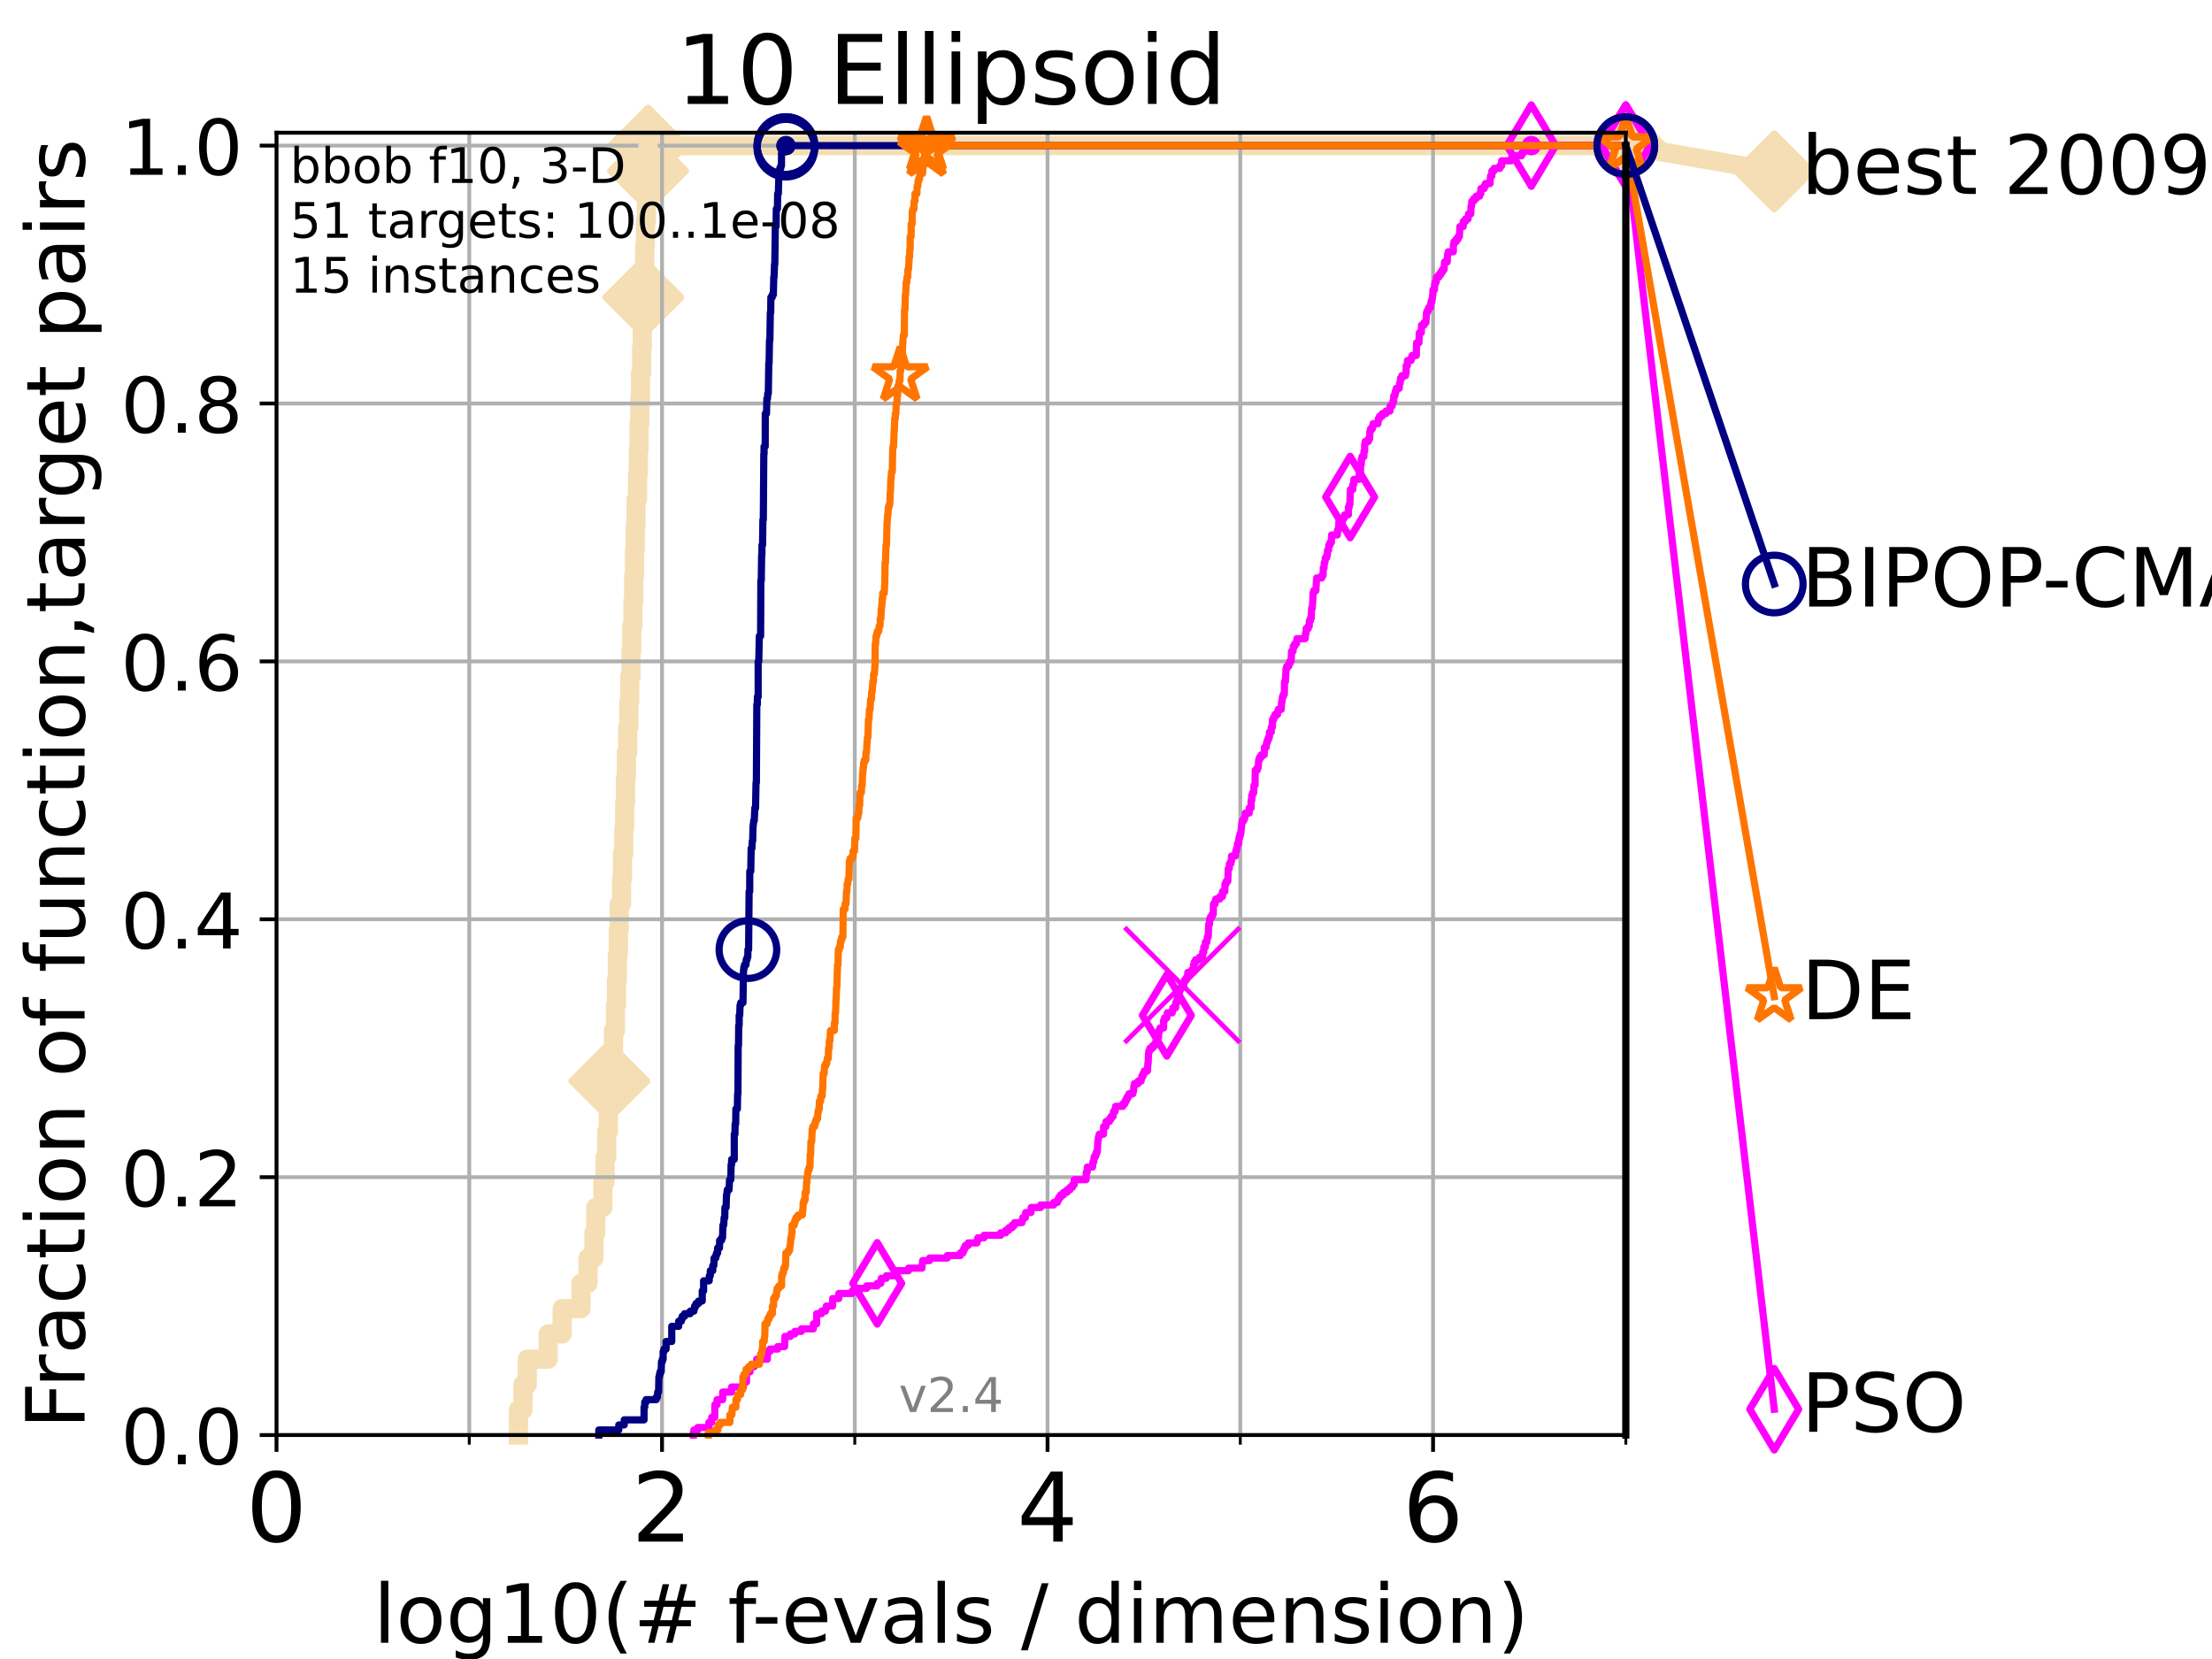 <?xml version="1.0" encoding="utf-8" standalone="no"?>
<!DOCTYPE svg PUBLIC "-//W3C//DTD SVG 1.1//EN"
  "http://www.w3.org/Graphics/SVG/1.1/DTD/svg11.dtd">
<!-- Created with matplotlib (https://matplotlib.org/) -->
<svg height="345.6pt" version="1.1" viewBox="0 0 460.8 345.6" width="460.8pt" xmlns="http://www.w3.org/2000/svg" xmlns:xlink="http://www.w3.org/1999/xlink">
 <defs>
  <style type="text/css">*{stroke-linecap:butt;stroke-linejoin:round;}</style>
 </defs>
 <g id="figure_1">
  <g id="patch_1">
   <path d="M 0 345.6 
L 460.8 345.6 
L 460.8 0 
L 0 0 
z
" style="fill:#ffffff;"/>
  </g>
  <g id="axes_1">
   <g id="patch_2">
    <path d="M 57.6 298.944 
L 338.688 298.944 
L 338.688 27.648 
L 57.6 27.648 
z
" style="fill:#ffffff;"/>
   </g>
   <g id="line2d_1">
    <path d="M 108.006 298.944 
L 108.006 293.677 
L 108.949 293.677 
L 108.949 288.41 
L 109.843 288.41 
L 109.843 283.143 
L 114.194 283.143 
L 114.194 277.877 
L 117.107 277.877 
L 117.107 272.61 
L 121.037 272.61 
L 121.037 267.343 
L 122.503 267.343 
L 122.503 262.076 
L 123.725 262.076 
L 123.725 256.809 
L 124.114 256.809 
L 124.114 251.542 
L 125.589 251.542 
L 125.589 246.275 
L 126.054 246.275 
L 126.054 241.009 
L 126.395 241.009 
L 126.395 235.742 
L 126.729 235.742 
L 126.729 230.475 
L 126.948 230.475 
L 126.948 225.208 
L 127.485 225.208 
L 127.485 219.941 
L 127.799 219.941 
L 127.799 214.674 
L 128.21 214.674 
L 128.21 209.407 
L 128.411 209.407 
L 128.411 204.141 
L 128.611 204.141 
L 128.611 198.874 
L 128.808 198.874 
L 128.808 193.607 
L 129.002 193.607 
L 129.002 188.34 
L 129.48 188.34 
L 129.48 183.073 
L 129.668 183.073 
L 129.668 177.806 
L 129.945 177.806 
L 129.945 172.539 
L 130.128 172.539 
L 130.128 167.272 
L 130.309 167.272 
L 130.309 162.006 
L 130.488 162.006 
L 130.488 156.739 
L 130.752 156.739 
L 130.752 151.472 
L 131.013 151.472 
L 131.013 146.205 
L 131.185 146.205 
L 131.185 140.938 
L 131.44 140.938 
L 131.44 135.671 
L 131.607 135.671 
L 131.607 130.404 
L 131.856 130.404 
L 131.856 125.138 
L 132.02 125.138 
L 132.02 119.871 
L 132.182 119.871 
L 132.182 114.604 
L 132.343 114.604 
L 132.343 109.337 
L 132.502 109.337 
L 132.502 104.07 
L 132.816 104.07 
L 132.816 98.803 
L 132.971 98.803 
L 132.971 93.536 
L 133.125 93.536 
L 133.125 88.27 
L 133.277 88.27 
L 133.277 83.003 
L 133.428 83.003 
L 133.428 77.736 
L 133.652 77.736 
L 133.652 72.469 
L 133.8 72.469 
L 133.8 67.202 
L 134.019 67.202 
L 134.019 61.935 
L 134.164 61.935 
L 134.164 56.668 
L 134.308 56.668 
L 134.308 51.402 
L 134.45 51.402 
L 134.45 46.135 
L 134.661 46.135 
L 134.661 40.868 
L 134.87 40.868 
L 134.87 35.601 
L 135.008 35.601 
L 135.008 30.334 
L 338.688 30.334 
" style="fill:none;stroke:#f5deb3;stroke-linecap:square;stroke-width:4;"/>
   </g>
   <g id="line2d_2">
    <defs>
     <path d="M -0 7.778 
L 7.778 0 
L 0 -7.778 
L -7.778 -0 
z
" id="m6cf86e83e9" style="stroke:#f5deb3;stroke-linejoin:miter;stroke-width:1.5;"/>
    </defs>
    <g>
     <use style="fill:#f5deb3;stroke:#f5deb3;stroke-linejoin:miter;stroke-width:1.5;" x="126.948" xlink:href="#m6cf86e83e9" y="225.208"/>
     <use style="fill:#f5deb3;stroke:#f5deb3;stroke-linejoin:miter;stroke-width:1.5;" x="134.019" xlink:href="#m6cf86e83e9" y="61.935"/>
     <use style="fill:#f5deb3;stroke:#f5deb3;stroke-linejoin:miter;stroke-width:1.5;" x="135.008" xlink:href="#m6cf86e83e9" y="35.601"/>
     <use style="fill:#f5deb3;stroke:#f5deb3;stroke-linejoin:miter;stroke-width:1.5;" x="135.008" xlink:href="#m6cf86e83e9" y="30.334"/>
     <use style="fill:#f5deb3;stroke:#f5deb3;stroke-linejoin:miter;stroke-width:1.5;" x="338.688" xlink:href="#m6cf86e83e9" y="30.334"/>
    </g>
   </g>
   <g id="line2d_3">
    <path style="fill:none;stroke:#f5deb3;stroke-linecap:square;stroke-width:4;"/>
    <g/>
   </g>
   <g id="line2d_4">
    <path d="M 338.688 30.334 
L 369.608 35.706 
" style="fill:none;stroke:#f5deb3;stroke-linecap:square;stroke-width:4;"/>
    <g>
     <use style="fill:#f5deb3;stroke:#f5deb3;stroke-linejoin:miter;stroke-width:1.5;" x="338.688" xlink:href="#m6cf86e83e9" y="30.334"/>
     <use style="fill:#f5deb3;stroke:#f5deb3;stroke-linejoin:miter;stroke-width:1.5;" x="369.608" xlink:href="#m6cf86e83e9" y="35.706"/>
    </g>
   </g>
   <g id="matplotlib.axis_1">
    <g id="xtick_1">
     <g id="line2d_5">
      <path clip-path="url(#p2932fb9660)" d="M 57.6 298.944 
L 57.6 27.648 
" style="fill:none;stroke:#b0b0b0;stroke-linecap:square;stroke-width:0.8;"/>
     </g>
     <g id="line2d_6">
      <defs>
       <path d="M 0 0 
L 0 3.5 
" id="m7f3eb2240b" style="stroke:#000000;stroke-width:0.8;"/>
      </defs>
      <g>
       <use style="stroke:#000000;stroke-width:0.8;" x="57.6" xlink:href="#m7f3eb2240b" y="298.944"/>
      </g>
     </g>
     <g id="text_1">
      <!-- 0 -->
      <g transform="translate(51.237 321.141)scale(0.2 -0.2)">
       <defs>
        <path d="M 31.781 66.406 
Q 24.172 66.406 20.328 58.906 
Q 16.5 51.422 16.5 36.375 
Q 16.5 21.391 20.328 13.891 
Q 24.172 6.391 31.781 6.391 
Q 39.453 6.391 43.281 13.891 
Q 47.125 21.391 47.125 36.375 
Q 47.125 51.422 43.281 58.906 
Q 39.453 66.406 31.781 66.406 
z
M 31.781 74.219 
Q 44.047 74.219 50.516 64.516 
Q 56.984 54.828 56.984 36.375 
Q 56.984 17.969 50.516 8.266 
Q 44.047 -1.422 31.781 -1.422 
Q 19.531 -1.422 13.062 8.266 
Q 6.594 17.969 6.594 36.375 
Q 6.594 54.828 13.062 64.516 
Q 19.531 74.219 31.781 74.219 
z
" id="DejaVuSans-48"/>
       </defs>
       <use xlink:href="#DejaVuSans-48"/>
      </g>
     </g>
    </g>
    <g id="xtick_2">
     <g id="line2d_7">
      <path clip-path="url(#p2932fb9660)" d="M 137.911 298.944 
L 137.911 27.648 
" style="fill:none;stroke:#b0b0b0;stroke-linecap:square;stroke-width:0.8;"/>
     </g>
     <g id="line2d_8">
      <g>
       <use style="stroke:#000000;stroke-width:0.8;" x="137.911" xlink:href="#m7f3eb2240b" y="298.944"/>
      </g>
     </g>
     <g id="text_2">
      <!-- 2 -->
      <g transform="translate(131.548 321.141)scale(0.2 -0.2)">
       <defs>
        <path d="M 19.188 8.297 
L 53.609 8.297 
L 53.609 0 
L 7.328 0 
L 7.328 8.297 
Q 12.938 14.109 22.625 23.891 
Q 32.328 33.688 34.812 36.531 
Q 39.547 41.844 41.422 45.531 
Q 43.312 49.219 43.312 52.781 
Q 43.312 58.594 39.234 62.25 
Q 35.156 65.922 28.609 65.922 
Q 23.969 65.922 18.812 64.312 
Q 13.672 62.703 7.812 59.422 
L 7.812 69.391 
Q 13.766 71.781 18.938 73 
Q 24.125 74.219 28.422 74.219 
Q 39.75 74.219 46.484 68.547 
Q 53.219 62.891 53.219 53.422 
Q 53.219 48.922 51.531 44.891 
Q 49.859 40.875 45.406 35.406 
Q 44.188 33.984 37.641 27.219 
Q 31.109 20.453 19.188 8.297 
z
" id="DejaVuSans-50"/>
       </defs>
       <use xlink:href="#DejaVuSans-50"/>
      </g>
     </g>
    </g>
    <g id="xtick_3">
     <g id="line2d_9">
      <path clip-path="url(#p2932fb9660)" d="M 218.222 298.944 
L 218.222 27.648 
" style="fill:none;stroke:#b0b0b0;stroke-linecap:square;stroke-width:0.8;"/>
     </g>
     <g id="line2d_10">
      <g>
       <use style="stroke:#000000;stroke-width:0.8;" x="218.222" xlink:href="#m7f3eb2240b" y="298.944"/>
      </g>
     </g>
     <g id="text_3">
      <!-- 4 -->
      <g transform="translate(211.859 321.141)scale(0.2 -0.2)">
       <defs>
        <path d="M 37.797 64.312 
L 12.891 25.391 
L 37.797 25.391 
z
M 35.203 72.906 
L 47.609 72.906 
L 47.609 25.391 
L 58.016 25.391 
L 58.016 17.188 
L 47.609 17.188 
L 47.609 0 
L 37.797 0 
L 37.797 17.188 
L 4.891 17.188 
L 4.891 26.703 
z
" id="DejaVuSans-52"/>
       </defs>
       <use xlink:href="#DejaVuSans-52"/>
      </g>
     </g>
    </g>
    <g id="xtick_4">
     <g id="line2d_11">
      <path clip-path="url(#p2932fb9660)" d="M 298.533 298.944 
L 298.533 27.648 
" style="fill:none;stroke:#b0b0b0;stroke-linecap:square;stroke-width:0.8;"/>
     </g>
     <g id="line2d_12">
      <g>
       <use style="stroke:#000000;stroke-width:0.8;" x="298.533" xlink:href="#m7f3eb2240b" y="298.944"/>
      </g>
     </g>
     <g id="text_4">
      <!-- 6 -->
      <g transform="translate(292.17 321.141)scale(0.2 -0.2)">
       <defs>
        <path d="M 33.016 40.375 
Q 26.375 40.375 22.484 35.828 
Q 18.609 31.297 18.609 23.391 
Q 18.609 15.531 22.484 10.953 
Q 26.375 6.391 33.016 6.391 
Q 39.656 6.391 43.531 10.953 
Q 47.406 15.531 47.406 23.391 
Q 47.406 31.297 43.531 35.828 
Q 39.656 40.375 33.016 40.375 
z
M 52.594 71.297 
L 52.594 62.312 
Q 48.875 64.062 45.094 64.984 
Q 41.312 65.922 37.594 65.922 
Q 27.828 65.922 22.672 59.328 
Q 17.531 52.734 16.797 39.406 
Q 19.672 43.656 24.016 45.922 
Q 28.375 48.188 33.594 48.188 
Q 44.578 48.188 50.953 41.516 
Q 57.328 34.859 57.328 23.391 
Q 57.328 12.156 50.688 5.359 
Q 44.047 -1.422 33.016 -1.422 
Q 20.359 -1.422 13.672 8.266 
Q 6.984 17.969 6.984 36.375 
Q 6.984 53.656 15.188 63.938 
Q 23.391 74.219 37.203 74.219 
Q 40.922 74.219 44.703 73.484 
Q 48.484 72.75 52.594 71.297 
z
" id="DejaVuSans-54"/>
       </defs>
       <use xlink:href="#DejaVuSans-54"/>
      </g>
     </g>
    </g>
    <g id="xtick_5">
     <g id="line2d_13">
      <path clip-path="url(#p2932fb9660)" d="M 97.755 298.944 
L 97.755 27.648 
" style="fill:none;stroke:#b0b0b0;stroke-linecap:square;stroke-width:0.8;"/>
     </g>
     <g id="line2d_14">
      <defs>
       <path d="M 0 0 
L 0 2 
" id="mf15ab2cf42" style="stroke:#000000;stroke-width:0.6;"/>
      </defs>
      <g>
       <use style="stroke:#000000;stroke-width:0.6;" x="97.755" xlink:href="#mf15ab2cf42" y="298.944"/>
      </g>
     </g>
    </g>
    <g id="xtick_6">
     <g id="line2d_15">
      <path clip-path="url(#p2932fb9660)" d="M 178.066 298.944 
L 178.066 27.648 
" style="fill:none;stroke:#b0b0b0;stroke-linecap:square;stroke-width:0.8;"/>
     </g>
     <g id="line2d_16">
      <g>
       <use style="stroke:#000000;stroke-width:0.6;" x="178.066" xlink:href="#mf15ab2cf42" y="298.944"/>
      </g>
     </g>
    </g>
    <g id="xtick_7">
     <g id="line2d_17">
      <path clip-path="url(#p2932fb9660)" d="M 258.377 298.944 
L 258.377 27.648 
" style="fill:none;stroke:#b0b0b0;stroke-linecap:square;stroke-width:0.8;"/>
     </g>
     <g id="line2d_18">
      <g>
       <use style="stroke:#000000;stroke-width:0.6;" x="258.377" xlink:href="#mf15ab2cf42" y="298.944"/>
      </g>
     </g>
    </g>
    <g id="xtick_8">
     <g id="line2d_19">
      <path clip-path="url(#p2932fb9660)" d="M 338.688 298.944 
L 338.688 27.648 
" style="fill:none;stroke:#b0b0b0;stroke-linecap:square;stroke-width:0.8;"/>
     </g>
     <g id="line2d_20">
      <g>
       <use style="stroke:#000000;stroke-width:0.6;" x="338.688" xlink:href="#mf15ab2cf42" y="298.944"/>
      </g>
     </g>
    </g>
    <g id="text_5">
     <!-- log10(# f-evals / dimension) -->
     <g transform="translate(77.764 342.218)scale(0.17 -0.17)">
      <defs>
       <path d="M 9.422 75.984 
L 18.406 75.984 
L 18.406 0 
L 9.422 0 
z
" id="DejaVuSans-108"/>
       <path d="M 30.609 48.391 
Q 23.391 48.391 19.188 42.75 
Q 14.984 37.109 14.984 27.297 
Q 14.984 17.484 19.156 11.844 
Q 23.344 6.203 30.609 6.203 
Q 37.797 6.203 41.984 11.859 
Q 46.188 17.531 46.188 27.297 
Q 46.188 37.016 41.984 42.703 
Q 37.797 48.391 30.609 48.391 
z
M 30.609 56 
Q 42.328 56 49.016 48.375 
Q 55.719 40.766 55.719 27.297 
Q 55.719 13.875 49.016 6.219 
Q 42.328 -1.422 30.609 -1.422 
Q 18.844 -1.422 12.172 6.219 
Q 5.516 13.875 5.516 27.297 
Q 5.516 40.766 12.172 48.375 
Q 18.844 56 30.609 56 
z
" id="DejaVuSans-111"/>
       <path d="M 45.406 27.984 
Q 45.406 37.75 41.375 43.109 
Q 37.359 48.484 30.078 48.484 
Q 22.859 48.484 18.828 43.109 
Q 14.797 37.75 14.797 27.984 
Q 14.797 18.266 18.828 12.891 
Q 22.859 7.516 30.078 7.516 
Q 37.359 7.516 41.375 12.891 
Q 45.406 18.266 45.406 27.984 
z
M 54.391 6.781 
Q 54.391 -7.172 48.188 -13.984 
Q 42 -20.797 29.203 -20.797 
Q 24.469 -20.797 20.266 -20.094 
Q 16.062 -19.391 12.109 -17.922 
L 12.109 -9.188 
Q 16.062 -11.328 19.922 -12.344 
Q 23.781 -13.375 27.781 -13.375 
Q 36.625 -13.375 41.016 -8.766 
Q 45.406 -4.156 45.406 5.172 
L 45.406 9.625 
Q 42.625 4.781 38.281 2.391 
Q 33.938 0 27.875 0 
Q 17.828 0 11.672 7.656 
Q 5.516 15.328 5.516 27.984 
Q 5.516 40.672 11.672 48.328 
Q 17.828 56 27.875 56 
Q 33.938 56 38.281 53.609 
Q 42.625 51.219 45.406 46.391 
L 45.406 54.688 
L 54.391 54.688 
z
" id="DejaVuSans-103"/>
       <path d="M 12.406 8.297 
L 28.516 8.297 
L 28.516 63.922 
L 10.984 60.406 
L 10.984 69.391 
L 28.422 72.906 
L 38.281 72.906 
L 38.281 8.297 
L 54.391 8.297 
L 54.391 0 
L 12.406 0 
z
" id="DejaVuSans-49"/>
       <path d="M 31 75.875 
Q 24.469 64.656 21.281 53.656 
Q 18.109 42.672 18.109 31.391 
Q 18.109 20.125 21.312 9.062 
Q 24.516 -2 31 -13.188 
L 23.188 -13.188 
Q 15.875 -1.703 12.234 9.375 
Q 8.594 20.453 8.594 31.391 
Q 8.594 42.281 12.203 53.312 
Q 15.828 64.359 23.188 75.875 
z
" id="DejaVuSans-40"/>
       <path d="M 51.125 44 
L 36.922 44 
L 32.812 27.688 
L 47.125 27.688 
z
M 43.797 71.781 
L 38.719 51.516 
L 52.984 51.516 
L 58.109 71.781 
L 65.922 71.781 
L 60.891 51.516 
L 76.125 51.516 
L 76.125 44 
L 58.984 44 
L 54.984 27.688 
L 70.516 27.688 
L 70.516 20.219 
L 53.078 20.219 
L 48 0 
L 40.188 0 
L 45.219 20.219 
L 30.906 20.219 
L 25.875 0 
L 18.016 0 
L 23.094 20.219 
L 7.719 20.219 
L 7.719 27.688 
L 24.906 27.688 
L 29 44 
L 13.281 44 
L 13.281 51.516 
L 30.906 51.516 
L 35.891 71.781 
z
" id="DejaVuSans-35"/>
       <path id="DejaVuSans-32"/>
       <path d="M 37.109 75.984 
L 37.109 68.5 
L 28.516 68.5 
Q 23.688 68.5 21.797 66.547 
Q 19.922 64.594 19.922 59.516 
L 19.922 54.688 
L 34.719 54.688 
L 34.719 47.703 
L 19.922 47.703 
L 19.922 0 
L 10.891 0 
L 10.891 47.703 
L 2.297 47.703 
L 2.297 54.688 
L 10.891 54.688 
L 10.891 58.5 
Q 10.891 67.625 15.141 71.797 
Q 19.391 75.984 28.609 75.984 
z
" id="DejaVuSans-102"/>
       <path d="M 4.891 31.391 
L 31.203 31.391 
L 31.203 23.391 
L 4.891 23.391 
z
" id="DejaVuSans-45"/>
       <path d="M 56.203 29.594 
L 56.203 25.203 
L 14.891 25.203 
Q 15.484 15.922 20.484 11.062 
Q 25.484 6.203 34.422 6.203 
Q 39.594 6.203 44.453 7.469 
Q 49.312 8.734 54.109 11.281 
L 54.109 2.781 
Q 49.266 0.734 44.188 -0.344 
Q 39.109 -1.422 33.891 -1.422 
Q 20.797 -1.422 13.156 6.188 
Q 5.516 13.812 5.516 26.812 
Q 5.516 40.234 12.766 48.109 
Q 20.016 56 32.328 56 
Q 43.359 56 49.781 48.891 
Q 56.203 41.797 56.203 29.594 
z
M 47.219 32.234 
Q 47.125 39.594 43.094 43.984 
Q 39.062 48.391 32.422 48.391 
Q 24.906 48.391 20.391 44.141 
Q 15.875 39.891 15.188 32.172 
z
" id="DejaVuSans-101"/>
       <path d="M 2.984 54.688 
L 12.5 54.688 
L 29.594 8.797 
L 46.688 54.688 
L 56.203 54.688 
L 35.688 0 
L 23.484 0 
z
" id="DejaVuSans-118"/>
       <path d="M 34.281 27.484 
Q 23.391 27.484 19.188 25 
Q 14.984 22.516 14.984 16.5 
Q 14.984 11.719 18.141 8.906 
Q 21.297 6.109 26.703 6.109 
Q 34.188 6.109 38.703 11.406 
Q 43.219 16.703 43.219 25.484 
L 43.219 27.484 
z
M 52.203 31.203 
L 52.203 0 
L 43.219 0 
L 43.219 8.297 
Q 40.141 3.328 35.547 0.953 
Q 30.953 -1.422 24.312 -1.422 
Q 15.922 -1.422 10.953 3.297 
Q 6 8.016 6 15.922 
Q 6 25.141 12.172 29.828 
Q 18.359 34.516 30.609 34.516 
L 43.219 34.516 
L 43.219 35.406 
Q 43.219 41.609 39.141 45 
Q 35.062 48.391 27.688 48.391 
Q 23 48.391 18.547 47.266 
Q 14.109 46.141 10.016 43.891 
L 10.016 52.203 
Q 14.938 54.109 19.578 55.047 
Q 24.219 56 28.609 56 
Q 40.484 56 46.344 49.844 
Q 52.203 43.703 52.203 31.203 
z
" id="DejaVuSans-97"/>
       <path d="M 44.281 53.078 
L 44.281 44.578 
Q 40.484 46.531 36.375 47.5 
Q 32.281 48.484 27.875 48.484 
Q 21.188 48.484 17.844 46.438 
Q 14.5 44.391 14.5 40.281 
Q 14.5 37.156 16.891 35.375 
Q 19.281 33.594 26.516 31.984 
L 29.594 31.297 
Q 39.156 29.25 43.188 25.516 
Q 47.219 21.781 47.219 15.094 
Q 47.219 7.469 41.188 3.016 
Q 35.156 -1.422 24.609 -1.422 
Q 20.219 -1.422 15.453 -0.562 
Q 10.688 0.297 5.422 2 
L 5.422 11.281 
Q 10.406 8.688 15.234 7.391 
Q 20.062 6.109 24.812 6.109 
Q 31.156 6.109 34.562 8.281 
Q 37.984 10.453 37.984 14.406 
Q 37.984 18.062 35.516 20.016 
Q 33.062 21.969 24.703 23.781 
L 21.578 24.516 
Q 13.234 26.266 9.516 29.906 
Q 5.812 33.547 5.812 39.891 
Q 5.812 47.609 11.281 51.797 
Q 16.75 56 26.812 56 
Q 31.781 56 36.172 55.266 
Q 40.578 54.547 44.281 53.078 
z
" id="DejaVuSans-115"/>
       <path d="M 25.391 72.906 
L 33.688 72.906 
L 8.297 -9.281 
L 0 -9.281 
z
" id="DejaVuSans-47"/>
       <path d="M 45.406 46.391 
L 45.406 75.984 
L 54.391 75.984 
L 54.391 0 
L 45.406 0 
L 45.406 8.203 
Q 42.578 3.328 38.25 0.953 
Q 33.938 -1.422 27.875 -1.422 
Q 17.969 -1.422 11.734 6.484 
Q 5.516 14.406 5.516 27.297 
Q 5.516 40.188 11.734 48.094 
Q 17.969 56 27.875 56 
Q 33.938 56 38.25 53.625 
Q 42.578 51.266 45.406 46.391 
z
M 14.797 27.297 
Q 14.797 17.391 18.875 11.75 
Q 22.953 6.109 30.078 6.109 
Q 37.203 6.109 41.297 11.75 
Q 45.406 17.391 45.406 27.297 
Q 45.406 37.203 41.297 42.844 
Q 37.203 48.484 30.078 48.484 
Q 22.953 48.484 18.875 42.844 
Q 14.797 37.203 14.797 27.297 
z
" id="DejaVuSans-100"/>
       <path d="M 9.422 54.688 
L 18.406 54.688 
L 18.406 0 
L 9.422 0 
z
M 9.422 75.984 
L 18.406 75.984 
L 18.406 64.594 
L 9.422 64.594 
z
" id="DejaVuSans-105"/>
       <path d="M 52 44.188 
Q 55.375 50.25 60.062 53.125 
Q 64.75 56 71.094 56 
Q 79.641 56 84.281 50.016 
Q 88.922 44.047 88.922 33.016 
L 88.922 0 
L 79.891 0 
L 79.891 32.719 
Q 79.891 40.578 77.094 44.375 
Q 74.312 48.188 68.609 48.188 
Q 61.625 48.188 57.562 43.547 
Q 53.516 38.922 53.516 30.906 
L 53.516 0 
L 44.484 0 
L 44.484 32.719 
Q 44.484 40.625 41.703 44.406 
Q 38.922 48.188 33.109 48.188 
Q 26.219 48.188 22.156 43.531 
Q 18.109 38.875 18.109 30.906 
L 18.109 0 
L 9.078 0 
L 9.078 54.688 
L 18.109 54.688 
L 18.109 46.188 
Q 21.188 51.219 25.484 53.609 
Q 29.781 56 35.688 56 
Q 41.656 56 45.828 52.969 
Q 50 49.953 52 44.188 
z
" id="DejaVuSans-109"/>
       <path d="M 54.891 33.016 
L 54.891 0 
L 45.906 0 
L 45.906 32.719 
Q 45.906 40.484 42.875 44.328 
Q 39.844 48.188 33.797 48.188 
Q 26.516 48.188 22.312 43.547 
Q 18.109 38.922 18.109 30.906 
L 18.109 0 
L 9.078 0 
L 9.078 54.688 
L 18.109 54.688 
L 18.109 46.188 
Q 21.344 51.125 25.703 53.562 
Q 30.078 56 35.797 56 
Q 45.219 56 50.047 50.172 
Q 54.891 44.344 54.891 33.016 
z
" id="DejaVuSans-110"/>
       <path d="M 8.016 75.875 
L 15.828 75.875 
Q 23.141 64.359 26.781 53.312 
Q 30.422 42.281 30.422 31.391 
Q 30.422 20.453 26.781 9.375 
Q 23.141 -1.703 15.828 -13.188 
L 8.016 -13.188 
Q 14.5 -2 17.703 9.062 
Q 20.906 20.125 20.906 31.391 
Q 20.906 42.672 17.703 53.656 
Q 14.5 64.656 8.016 75.875 
z
" id="DejaVuSans-41"/>
      </defs>
      <use xlink:href="#DejaVuSans-108"/>
      <use x="27.783" xlink:href="#DejaVuSans-111"/>
      <use x="88.965" xlink:href="#DejaVuSans-103"/>
      <use x="152.441" xlink:href="#DejaVuSans-49"/>
      <use x="216.064" xlink:href="#DejaVuSans-48"/>
      <use x="279.688" xlink:href="#DejaVuSans-40"/>
      <use x="318.701" xlink:href="#DejaVuSans-35"/>
      <use x="402.49" xlink:href="#DejaVuSans-32"/>
      <use x="434.277" xlink:href="#DejaVuSans-102"/>
      <use x="463.982" xlink:href="#DejaVuSans-45"/>
      <use x="500.066" xlink:href="#DejaVuSans-101"/>
      <use x="561.59" xlink:href="#DejaVuSans-118"/>
      <use x="620.77" xlink:href="#DejaVuSans-97"/>
      <use x="682.049" xlink:href="#DejaVuSans-108"/>
      <use x="709.832" xlink:href="#DejaVuSans-115"/>
      <use x="761.932" xlink:href="#DejaVuSans-32"/>
      <use x="793.719" xlink:href="#DejaVuSans-47"/>
      <use x="827.41" xlink:href="#DejaVuSans-32"/>
      <use x="859.197" xlink:href="#DejaVuSans-100"/>
      <use x="922.674" xlink:href="#DejaVuSans-105"/>
      <use x="950.457" xlink:href="#DejaVuSans-109"/>
      <use x="1047.869" xlink:href="#DejaVuSans-101"/>
      <use x="1109.393" xlink:href="#DejaVuSans-110"/>
      <use x="1172.771" xlink:href="#DejaVuSans-115"/>
      <use x="1224.871" xlink:href="#DejaVuSans-105"/>
      <use x="1252.654" xlink:href="#DejaVuSans-111"/>
      <use x="1313.836" xlink:href="#DejaVuSans-110"/>
      <use x="1377.215" xlink:href="#DejaVuSans-41"/>
     </g>
    </g>
   </g>
   <g id="matplotlib.axis_2">
    <g id="ytick_1">
     <g id="line2d_21">
      <path clip-path="url(#p2932fb9660)" d="M 57.6 298.944 
L 338.688 298.944 
" style="fill:none;stroke:#b0b0b0;stroke-linecap:square;stroke-width:0.8;"/>
     </g>
     <g id="line2d_22">
      <defs>
       <path d="M 0 0 
L -3.5 0 
" id="mbad8c237e4" style="stroke:#000000;stroke-width:0.8;"/>
      </defs>
      <g>
       <use style="stroke:#000000;stroke-width:0.8;" x="57.6" xlink:href="#mbad8c237e4" y="298.944"/>
      </g>
     </g>
     <g id="text_6">
      <!-- 0.0 -->
      <g transform="translate(25.155 305.023)scale(0.16 -0.16)">
       <defs>
        <path d="M 10.688 12.406 
L 21 12.406 
L 21 0 
L 10.688 0 
z
" id="DejaVuSans-46"/>
       </defs>
       <use xlink:href="#DejaVuSans-48"/>
       <use x="63.623" xlink:href="#DejaVuSans-46"/>
       <use x="95.41" xlink:href="#DejaVuSans-48"/>
      </g>
     </g>
    </g>
    <g id="ytick_2">
     <g id="line2d_23">
      <path clip-path="url(#p2932fb9660)" d="M 57.6 245.222 
L 338.688 245.222 
" style="fill:none;stroke:#b0b0b0;stroke-linecap:square;stroke-width:0.8;"/>
     </g>
     <g id="line2d_24">
      <g>
       <use style="stroke:#000000;stroke-width:0.8;" x="57.6" xlink:href="#mbad8c237e4" y="245.222"/>
      </g>
     </g>
     <g id="text_7">
      <!-- 0.2 -->
      <g transform="translate(25.155 251.301)scale(0.16 -0.16)">
       <use xlink:href="#DejaVuSans-48"/>
       <use x="63.623" xlink:href="#DejaVuSans-46"/>
       <use x="95.41" xlink:href="#DejaVuSans-50"/>
      </g>
     </g>
    </g>
    <g id="ytick_3">
     <g id="line2d_25">
      <path clip-path="url(#p2932fb9660)" d="M 57.6 191.5 
L 338.688 191.5 
" style="fill:none;stroke:#b0b0b0;stroke-linecap:square;stroke-width:0.8;"/>
     </g>
     <g id="line2d_26">
      <g>
       <use style="stroke:#000000;stroke-width:0.8;" x="57.6" xlink:href="#mbad8c237e4" y="191.5"/>
      </g>
     </g>
     <g id="text_8">
      <!-- 0.4 -->
      <g transform="translate(25.155 197.579)scale(0.16 -0.16)">
       <use xlink:href="#DejaVuSans-48"/>
       <use x="63.623" xlink:href="#DejaVuSans-46"/>
       <use x="95.41" xlink:href="#DejaVuSans-52"/>
      </g>
     </g>
    </g>
    <g id="ytick_4">
     <g id="line2d_27">
      <path clip-path="url(#p2932fb9660)" d="M 57.6 137.778 
L 338.688 137.778 
" style="fill:none;stroke:#b0b0b0;stroke-linecap:square;stroke-width:0.8;"/>
     </g>
     <g id="line2d_28">
      <g>
       <use style="stroke:#000000;stroke-width:0.8;" x="57.6" xlink:href="#mbad8c237e4" y="137.778"/>
      </g>
     </g>
     <g id="text_9">
      <!-- 0.6 -->
      <g transform="translate(25.155 143.857)scale(0.16 -0.16)">
       <use xlink:href="#DejaVuSans-48"/>
       <use x="63.623" xlink:href="#DejaVuSans-46"/>
       <use x="95.41" xlink:href="#DejaVuSans-54"/>
      </g>
     </g>
    </g>
    <g id="ytick_5">
     <g id="line2d_29">
      <path clip-path="url(#p2932fb9660)" d="M 57.6 84.056 
L 338.688 84.056 
" style="fill:none;stroke:#b0b0b0;stroke-linecap:square;stroke-width:0.8;"/>
     </g>
     <g id="line2d_30">
      <g>
       <use style="stroke:#000000;stroke-width:0.8;" x="57.6" xlink:href="#mbad8c237e4" y="84.056"/>
      </g>
     </g>
     <g id="text_10">
      <!-- 0.8 -->
      <g transform="translate(25.155 90.135)scale(0.16 -0.16)">
       <defs>
        <path d="M 31.781 34.625 
Q 24.75 34.625 20.719 30.859 
Q 16.703 27.094 16.703 20.516 
Q 16.703 13.922 20.719 10.156 
Q 24.75 6.391 31.781 6.391 
Q 38.812 6.391 42.859 10.172 
Q 46.922 13.969 46.922 20.516 
Q 46.922 27.094 42.891 30.859 
Q 38.875 34.625 31.781 34.625 
z
M 21.922 38.812 
Q 15.578 40.375 12.031 44.719 
Q 8.5 49.078 8.5 55.328 
Q 8.5 64.062 14.719 69.141 
Q 20.953 74.219 31.781 74.219 
Q 42.672 74.219 48.875 69.141 
Q 55.078 64.062 55.078 55.328 
Q 55.078 49.078 51.531 44.719 
Q 48 40.375 41.703 38.812 
Q 48.828 37.156 52.797 32.312 
Q 56.781 27.484 56.781 20.516 
Q 56.781 9.906 50.312 4.234 
Q 43.844 -1.422 31.781 -1.422 
Q 19.734 -1.422 13.25 4.234 
Q 6.781 9.906 6.781 20.516 
Q 6.781 27.484 10.781 32.312 
Q 14.797 37.156 21.922 38.812 
z
M 18.312 54.391 
Q 18.312 48.734 21.844 45.562 
Q 25.391 42.391 31.781 42.391 
Q 38.141 42.391 41.719 45.562 
Q 45.312 48.734 45.312 54.391 
Q 45.312 60.062 41.719 63.234 
Q 38.141 66.406 31.781 66.406 
Q 25.391 66.406 21.844 63.234 
Q 18.312 60.062 18.312 54.391 
z
" id="DejaVuSans-56"/>
       </defs>
       <use xlink:href="#DejaVuSans-48"/>
       <use x="63.623" xlink:href="#DejaVuSans-46"/>
       <use x="95.41" xlink:href="#DejaVuSans-56"/>
      </g>
     </g>
    </g>
    <g id="ytick_6">
     <g id="line2d_31">
      <path clip-path="url(#p2932fb9660)" d="M 57.6 30.334 
L 338.688 30.334 
" style="fill:none;stroke:#b0b0b0;stroke-linecap:square;stroke-width:0.8;"/>
     </g>
     <g id="line2d_32">
      <g>
       <use style="stroke:#000000;stroke-width:0.8;" x="57.6" xlink:href="#mbad8c237e4" y="30.334"/>
      </g>
     </g>
     <g id="text_11">
      <!-- 1.0 -->
      <g transform="translate(25.155 36.413)scale(0.16 -0.16)">
       <use xlink:href="#DejaVuSans-49"/>
       <use x="63.623" xlink:href="#DejaVuSans-46"/>
       <use x="95.41" xlink:href="#DejaVuSans-48"/>
      </g>
     </g>
    </g>
    <g id="text_12">
     <!-- Fraction of function,target pairs -->
     <g transform="translate(17.62 297.681)rotate(-90)scale(0.17 -0.17)">
      <defs>
       <path d="M 9.812 72.906 
L 51.703 72.906 
L 51.703 64.594 
L 19.672 64.594 
L 19.672 43.109 
L 48.578 43.109 
L 48.578 34.812 
L 19.672 34.812 
L 19.672 0 
L 9.812 0 
z
" id="DejaVuSans-70"/>
       <path d="M 41.109 46.297 
Q 39.594 47.172 37.812 47.578 
Q 36.031 48 33.891 48 
Q 26.266 48 22.188 43.047 
Q 18.109 38.094 18.109 28.812 
L 18.109 0 
L 9.078 0 
L 9.078 54.688 
L 18.109 54.688 
L 18.109 46.188 
Q 20.953 51.172 25.484 53.578 
Q 30.031 56 36.531 56 
Q 37.453 56 38.578 55.875 
Q 39.703 55.766 41.062 55.516 
z
" id="DejaVuSans-114"/>
       <path d="M 48.781 52.594 
L 48.781 44.188 
Q 44.969 46.297 41.141 47.344 
Q 37.312 48.391 33.406 48.391 
Q 24.656 48.391 19.812 42.844 
Q 14.984 37.312 14.984 27.297 
Q 14.984 17.281 19.812 11.734 
Q 24.656 6.203 33.406 6.203 
Q 37.312 6.203 41.141 7.25 
Q 44.969 8.297 48.781 10.406 
L 48.781 2.094 
Q 45.016 0.344 40.984 -0.531 
Q 36.969 -1.422 32.422 -1.422 
Q 20.062 -1.422 12.781 6.344 
Q 5.516 14.109 5.516 27.297 
Q 5.516 40.672 12.859 48.328 
Q 20.219 56 33.016 56 
Q 37.156 56 41.109 55.141 
Q 45.062 54.297 48.781 52.594 
z
" id="DejaVuSans-99"/>
       <path d="M 18.312 70.219 
L 18.312 54.688 
L 36.812 54.688 
L 36.812 47.703 
L 18.312 47.703 
L 18.312 18.016 
Q 18.312 11.328 20.141 9.422 
Q 21.969 7.516 27.594 7.516 
L 36.812 7.516 
L 36.812 0 
L 27.594 0 
Q 17.188 0 13.234 3.875 
Q 9.281 7.766 9.281 18.016 
L 9.281 47.703 
L 2.688 47.703 
L 2.688 54.688 
L 9.281 54.688 
L 9.281 70.219 
z
" id="DejaVuSans-116"/>
       <path d="M 8.5 21.578 
L 8.5 54.688 
L 17.484 54.688 
L 17.484 21.922 
Q 17.484 14.156 20.5 10.266 
Q 23.531 6.391 29.594 6.391 
Q 36.859 6.391 41.078 11.031 
Q 45.312 15.672 45.312 23.688 
L 45.312 54.688 
L 54.297 54.688 
L 54.297 0 
L 45.312 0 
L 45.312 8.406 
Q 42.047 3.422 37.719 1 
Q 33.406 -1.422 27.688 -1.422 
Q 18.266 -1.422 13.375 4.438 
Q 8.5 10.297 8.5 21.578 
z
M 31.109 56 
z
" id="DejaVuSans-117"/>
       <path d="M 11.719 12.406 
L 22.016 12.406 
L 22.016 4 
L 14.016 -11.625 
L 7.719 -11.625 
L 11.719 4 
z
" id="DejaVuSans-44"/>
       <path d="M 18.109 8.203 
L 18.109 -20.797 
L 9.078 -20.797 
L 9.078 54.688 
L 18.109 54.688 
L 18.109 46.391 
Q 20.953 51.266 25.266 53.625 
Q 29.594 56 35.594 56 
Q 45.562 56 51.781 48.094 
Q 58.016 40.188 58.016 27.297 
Q 58.016 14.406 51.781 6.484 
Q 45.562 -1.422 35.594 -1.422 
Q 29.594 -1.422 25.266 0.953 
Q 20.953 3.328 18.109 8.203 
z
M 48.688 27.297 
Q 48.688 37.203 44.609 42.844 
Q 40.531 48.484 33.406 48.484 
Q 26.266 48.484 22.188 42.844 
Q 18.109 37.203 18.109 27.297 
Q 18.109 17.391 22.188 11.75 
Q 26.266 6.109 33.406 6.109 
Q 40.531 6.109 44.609 11.75 
Q 48.688 17.391 48.688 27.297 
z
" id="DejaVuSans-112"/>
      </defs>
      <use xlink:href="#DejaVuSans-70"/>
      <use x="50.27" xlink:href="#DejaVuSans-114"/>
      <use x="91.383" xlink:href="#DejaVuSans-97"/>
      <use x="152.662" xlink:href="#DejaVuSans-99"/>
      <use x="207.643" xlink:href="#DejaVuSans-116"/>
      <use x="246.852" xlink:href="#DejaVuSans-105"/>
      <use x="274.635" xlink:href="#DejaVuSans-111"/>
      <use x="335.816" xlink:href="#DejaVuSans-110"/>
      <use x="399.195" xlink:href="#DejaVuSans-32"/>
      <use x="430.982" xlink:href="#DejaVuSans-111"/>
      <use x="492.164" xlink:href="#DejaVuSans-102"/>
      <use x="527.369" xlink:href="#DejaVuSans-32"/>
      <use x="559.156" xlink:href="#DejaVuSans-102"/>
      <use x="594.361" xlink:href="#DejaVuSans-117"/>
      <use x="657.74" xlink:href="#DejaVuSans-110"/>
      <use x="721.119" xlink:href="#DejaVuSans-99"/>
      <use x="776.1" xlink:href="#DejaVuSans-116"/>
      <use x="815.309" xlink:href="#DejaVuSans-105"/>
      <use x="843.092" xlink:href="#DejaVuSans-111"/>
      <use x="904.273" xlink:href="#DejaVuSans-110"/>
      <use x="967.652" xlink:href="#DejaVuSans-44"/>
      <use x="999.439" xlink:href="#DejaVuSans-116"/>
      <use x="1038.648" xlink:href="#DejaVuSans-97"/>
      <use x="1099.928" xlink:href="#DejaVuSans-114"/>
      <use x="1139.291" xlink:href="#DejaVuSans-103"/>
      <use x="1202.768" xlink:href="#DejaVuSans-101"/>
      <use x="1264.291" xlink:href="#DejaVuSans-116"/>
      <use x="1303.5" xlink:href="#DejaVuSans-32"/>
      <use x="1335.287" xlink:href="#DejaVuSans-112"/>
      <use x="1398.764" xlink:href="#DejaVuSans-97"/>
      <use x="1460.043" xlink:href="#DejaVuSans-105"/>
      <use x="1487.826" xlink:href="#DejaVuSans-114"/>
      <use x="1528.939" xlink:href="#DejaVuSans-115"/>
     </g>
    </g>
   </g>
   <g id="line2d_33">
    <defs>
     <path d="M 0 1.5 
C 0.398 1.5 0.779 1.342 1.061 1.061 
C 1.342 0.779 1.5 0.398 1.5 0 
C 1.5 -0.398 1.342 -0.779 1.061 -1.061 
C 0.779 -1.342 0.398 -1.5 0 -1.5 
C -0.398 -1.5 -0.779 -1.342 -1.061 -1.061 
C -1.342 -0.779 -1.5 -0.398 -1.5 0 
C -1.5 0.398 -1.342 0.779 -1.061 1.061 
C -0.779 1.342 -0.398 1.5 0 1.5 
z
" id="m5be404aef9" style="stroke:#f5deb3;"/>
    </defs>
    <g>
     <use style="fill:#f5deb3;stroke:#f5deb3;" x="135.008" xlink:href="#m5be404aef9" y="30.334"/>
     <use style="fill:#f5deb3;stroke:#f5deb3;" x="135.008" xlink:href="#m5be404aef9" y="30.334"/>
    </g>
   </g>
   <g id="line2d_34">
    <defs>
     <path d="M 0 1.5 
C 0.398 1.5 0.779 1.342 1.061 1.061 
C 1.342 0.779 1.5 0.398 1.5 0 
C 1.5 -0.398 1.342 -0.779 1.061 -1.061 
C 0.779 -1.342 0.398 -1.5 0 -1.5 
C -0.398 -1.5 -0.779 -1.342 -1.061 -1.061 
C -1.342 -0.779 -1.5 -0.398 -1.5 0 
C -1.5 0.398 -1.342 0.779 -1.061 1.061 
C -0.779 1.342 -0.398 1.5 0 1.5 
z
" id="m814114ea15" style="stroke:#000080;"/>
    </defs>
    <g>
     <use style="fill:#000080;stroke:#000080;" x="163.723" xlink:href="#m814114ea15" y="30.334"/>
     <use style="fill:#000080;stroke:#000080;" x="163.723" xlink:href="#m814114ea15" y="30.334"/>
    </g>
   </g>
   <g id="line2d_35">
    <path d="M 124.744 298.944 
L 124.744 297.891 
L 128.905 297.891 
L 128.905 296.837 
L 130.037 296.837 
L 130.037 295.784 
L 134.164 295.784 
L 134.164 293.15 
L 134.308 293.15 
L 134.308 292.097 
L 134.591 292.097 
L 134.591 291.57 
L 136.708 291.57 
L 136.708 291.044 
L 136.955 291.044 
L 137.016 289.99 
L 137.199 289.99 
L 137.259 286.83 
L 137.38 286.83 
L 137.38 286.304 
L 137.499 286.304 
L 137.499 285.777 
L 137.736 285.777 
L 137.794 283.67 
L 137.969 283.67 
L 137.969 283.143 
L 138.142 283.143 
L 138.142 281.563 
L 138.313 281.563 
L 138.313 281.037 
L 138.762 281.037 
L 138.762 279.457 
L 139.939 279.457 
L 139.939 276.296 
L 141.379 276.296 
L 141.379 275.243 
L 141.941 275.243 
L 141.941 274.716 
L 142.125 274.716 
L 142.125 274.19 
L 142.62 274.19 
L 142.62 273.663 
L 143.779 273.663 
L 143.779 273.136 
L 144.55 273.136 
L 144.55 272.61 
L 144.708 272.61 
L 144.708 272.083 
L 144.982 272.083 
L 144.982 271.556 
L 145.516 271.556 
L 145.516 271.03 
L 146.288 271.03 
L 146.288 268.923 
L 146.573 268.923 
L 146.573 266.816 
L 147.736 266.816 
L 147.77 265.763 
L 147.967 265.763 
L 147.967 264.709 
L 148.481 264.709 
L 148.481 263.656 
L 148.702 263.656 
L 148.764 262.076 
L 149.104 262.076 
L 149.104 261.549 
L 149.257 261.549 
L 149.257 261.023 
L 149.498 261.023 
L 149.498 259.969 
L 149.882 259.969 
L 149.911 258.389 
L 150.316 258.389 
L 150.316 257.862 
L 150.514 257.862 
L 150.599 255.229 
L 150.766 255.229 
L 150.85 253.649 
L 150.988 253.649 
L 151.015 251.542 
L 151.26 251.542 
L 151.341 248.909 
L 151.395 248.909 
L 151.502 247.855 
L 151.871 247.855 
L 151.975 245.749 
L 152.233 245.749 
L 152.309 242.589 
L 152.411 242.589 
L 152.411 241.535 
L 152.959 241.535 
L 152.959 236.268 
L 153.106 236.268 
L 153.13 234.162 
L 153.251 234.162 
L 153.299 231.001 
L 153.609 231.001 
L 153.656 227.841 
L 153.727 227.841 
L 153.774 217.834 
L 153.844 217.834 
L 153.89 213.621 
L 153.983 213.621 
L 153.983 211.514 
L 154.098 211.514 
L 154.167 209.407 
L 154.304 209.407 
L 154.304 208.881 
L 154.774 208.881 
L 154.885 202.034 
L 154.95 202.034 
L 154.95 201.507 
L 155.081 201.507 
L 155.081 200.98 
L 155.404 200.98 
L 155.446 199.927 
L 155.637 199.927 
L 155.637 199.4 
L 155.783 199.4 
L 155.804 197.82 
L 155.95 197.82 
L 156.053 185.706 
L 156.175 185.706 
L 156.196 181.493 
L 156.398 181.493 
L 156.479 176.753 
L 156.638 176.753 
L 156.718 175.173 
L 156.796 175.173 
L 156.875 172.013 
L 156.914 172.013 
L 157.012 170.959 
L 157.128 170.959 
L 157.224 168.853 
L 157.243 168.853 
L 157.243 168.326 
L 157.396 168.326 
L 157.491 163.059 
L 157.567 163.059 
L 157.66 146.732 
L 157.772 146.732 
L 157.772 145.152 
L 157.939 145.152 
L 157.939 137.778 
L 158.068 137.778 
L 158.177 132.511 
L 158.448 132.511 
L 158.501 120.924 
L 158.591 120.924 
L 158.661 115.657 
L 158.714 115.657 
L 158.732 113.55 
L 158.855 113.55 
L 158.925 108.284 
L 159.012 108.284 
L 159.115 94.59 
L 159.167 94.59 
L 159.167 93.01 
L 159.406 93.01 
L 159.423 86.163 
L 159.675 86.163 
L 159.758 83.003 
L 159.891 83.003 
L 159.94 81.949 
L 160.055 81.949 
L 160.152 75.629 
L 160.217 75.629 
L 160.298 70.889 
L 160.378 70.889 
L 160.474 65.095 
L 160.554 65.095 
L 160.585 61.935 
L 160.868 61.935 
L 160.868 61.409 
L 161.1 61.409 
L 161.192 57.722 
L 161.253 57.722 
L 161.345 55.088 
L 161.405 55.088 
L 161.511 47.188 
L 161.675 47.188 
L 161.72 43.501 
L 161.956 43.501 
L 161.999 40.341 
L 162.145 40.341 
L 162.232 37.181 
L 162.303 37.181 
L 162.303 35.601 
L 162.432 35.601 
L 162.432 35.074 
L 162.645 35.074 
L 162.645 34.548 
L 162.799 34.548 
L 162.799 31.914 
L 163.007 31.914 
L 163.007 31.387 
L 163.158 31.387 
L 163.158 30.861 
L 163.723 30.861 
L 163.723 30.334 
L 338.688 30.334 
L 338.688 30.334 
" style="fill:none;stroke:#000080;stroke-linecap:square;stroke-width:1.5;"/>
   </g>
   <g id="line2d_36">
    <defs>
     <path d="M 0 6 
C 1.591 6 3.117 5.368 4.243 4.243 
C 5.368 3.117 6 1.591 6 0 
C 6 -1.591 5.368 -3.117 4.243 -4.243 
C 3.117 -5.368 1.591 -6 0 -6 
C -1.591 -6 -3.117 -5.368 -4.243 -4.243 
C -5.368 -3.117 -6 -1.591 -6 0 
C -6 1.591 -5.368 3.117 -4.243 4.243 
C -3.117 5.368 -1.591 6 0 6 
z
" id="mc827c66ef6" style="stroke:#000080;stroke-width:1.5;"/>
    </defs>
    <g>
     <use style="fill-opacity:0;stroke:#000080;stroke-width:1.5;" x="155.804" xlink:href="#mc827c66ef6" y="197.82"/>
     <use style="fill-opacity:0;stroke:#000080;stroke-width:1.5;" x="163.723" xlink:href="#mc827c66ef6" y="30.861"/>
     <use style="fill-opacity:0;stroke:#000080;stroke-width:1.5;" x="163.723" xlink:href="#mc827c66ef6" y="30.334"/>
     <use style="fill-opacity:0;stroke:#000080;stroke-width:1.5;" x="163.723" xlink:href="#mc827c66ef6" y="30.334"/>
     <use style="fill-opacity:0;stroke:#000080;stroke-width:1.5;" x="338.688" xlink:href="#mc827c66ef6" y="30.334"/>
    </g>
   </g>
   <g id="line2d_37">
    <path style="fill:none;stroke:#000080;stroke-linecap:square;stroke-width:1.5;"/>
    <g/>
   </g>
   <g id="line2d_38">
    <defs>
     <path d="M 0 1.5 
C 0.398 1.5 0.779 1.342 1.061 1.061 
C 1.342 0.779 1.5 0.398 1.5 0 
C 1.5 -0.398 1.342 -0.779 1.061 -1.061 
C 0.779 -1.342 0.398 -1.5 0 -1.5 
C -0.398 -1.5 -0.779 -1.342 -1.061 -1.061 
C -1.342 -0.779 -1.5 -0.398 -1.5 0 
C -1.5 0.398 -1.342 0.779 -1.061 1.061 
C -0.779 1.342 -0.398 1.5 0 1.5 
z
" id="mf963267bb3" style="stroke:#ff00ff;"/>
    </defs>
    <g>
     <use style="fill:#ff00ff;stroke:#ff00ff;" x="318.999" xlink:href="#mf963267bb3" y="30.334"/>
     <use style="fill:#ff00ff;stroke:#ff00ff;" x="318.999" xlink:href="#mf963267bb3" y="30.334"/>
    </g>
   </g>
   <g id="line2d_39">
    <path d="M 144.431 298.944 
L 144.431 298.417 
L 144.55 298.417 
L 144.55 297.891 
L 145.365 297.891 
L 145.365 297.364 
L 147.67 297.364 
L 147.67 296.311 
L 148.258 296.311 
L 148.258 295.257 
L 148.889 295.257 
L 148.92 292.624 
L 149.378 292.624 
L 149.378 291.57 
L 150.543 291.57 
L 150.543 289.99 
L 152.411 289.99 
L 152.411 288.937 
L 154.863 288.937 
L 154.863 287.884 
L 155.51 287.884 
L 155.51 285.777 
L 156.257 285.777 
L 156.257 284.723 
L 157.109 284.723 
L 157.109 284.197 
L 157.623 284.197 
L 157.623 283.143 
L 159.858 283.143 
L 159.858 281.563 
L 160.362 281.563 
L 160.362 281.037 
L 162.014 281.037 
L 162.014 280.51 
L 163.456 280.51 
L 163.51 278.403 
L 164.65 278.403 
L 164.65 277.877 
L 165.578 277.877 
L 165.578 277.35 
L 166.94 277.35 
L 166.94 276.823 
L 169.437 276.823 
L 169.456 275.77 
L 170.128 275.77 
L 170.128 273.663 
L 171.143 273.663 
L 171.143 273.136 
L 171.962 273.136 
L 171.962 272.61 
L 172.134 272.61 
L 172.134 272.083 
L 173.455 272.083 
L 173.455 270.503 
L 174.747 270.503 
L 174.747 269.45 
L 177.523 269.45 
L 177.523 268.923 
L 178.945 268.923 
L 178.945 268.396 
L 180.529 268.396 
L 180.529 267.87 
L 182.74 267.87 
L 182.74 267.343 
L 183.488 267.343 
L 183.599 266.289 
L 184.642 266.289 
L 184.642 265.763 
L 186.393 265.763 
L 186.393 265.236 
L 186.562 265.236 
L 186.562 264.709 
L 189.26 264.709 
L 189.26 264.183 
L 192.066 264.183 
L 192.157 263.129 
L 192.193 263.129 
L 192.193 262.603 
L 193.644 262.603 
L 193.644 262.076 
L 197.324 262.076 
L 197.324 261.549 
L 200.048 261.549 
L 200.048 261.023 
L 200.594 261.023 
L 200.594 260.496 
L 200.84 260.496 
L 200.84 259.969 
L 201.095 259.969 
L 201.095 259.443 
L 201.714 259.443 
L 201.714 258.916 
L 203.543 258.916 
L 203.543 258.389 
L 203.694 258.389 
L 203.694 257.862 
L 204.985 257.862 
L 204.985 257.336 
L 208.464 257.336 
L 208.464 256.809 
L 209.511 256.809 
L 209.511 256.282 
L 210.159 256.282 
L 210.159 255.756 
L 210.861 255.756 
L 210.861 255.229 
L 211.351 255.229 
L 211.351 254.702 
L 212.903 254.702 
L 212.903 254.176 
L 213.055 254.176 
L 213.055 253.649 
L 213.607 253.649 
L 213.667 252.596 
L 214.769 252.596 
L 214.812 251.542 
L 216.783 251.542 
L 216.783 251.016 
L 219.499 251.016 
L 219.499 250.489 
L 220.288 250.489 
L 220.288 249.962 
L 220.557 249.962 
L 220.557 249.436 
L 220.938 249.436 
L 220.938 248.909 
L 221.55 248.909 
L 221.55 248.382 
L 222.28 248.382 
L 222.28 247.855 
L 222.901 247.855 
L 222.901 247.329 
L 223.416 247.329 
L 223.416 246.802 
L 223.785 246.802 
L 223.785 245.749 
L 226.261 245.749 
L 226.295 244.169 
L 226.5 244.169 
L 226.5 243.115 
L 227.606 243.115 
L 227.667 242.062 
L 227.853 242.062 
L 227.914 241.009 
L 228.191 241.009 
L 228.191 240.482 
L 228.393 240.482 
L 228.393 239.955 
L 228.593 239.955 
L 228.694 237.848 
L 228.733 237.848 
L 228.837 236.795 
L 228.989 236.795 
L 228.989 236.268 
L 229.885 236.268 
L 229.895 234.688 
L 230.379 234.688 
L 230.402 233.635 
L 231.112 233.635 
L 231.112 233.108 
L 231.463 233.108 
L 231.463 232.582 
L 231.881 232.582 
L 231.974 231.528 
L 232.3 231.528 
L 232.386 230.475 
L 233.909 230.475 
L 233.909 229.948 
L 234.33 229.948 
L 234.33 229.421 
L 234.595 229.421 
L 234.595 228.895 
L 234.876 228.895 
L 234.876 228.368 
L 235.194 228.368 
L 235.194 227.841 
L 236.003 227.841 
L 236.003 227.315 
L 236.149 227.315 
L 236.208 226.261 
L 236.321 226.261 
L 236.321 225.735 
L 237.086 225.735 
L 237.086 225.208 
L 237.713 225.208 
L 237.713 224.681 
L 237.86 224.681 
L 237.86 224.155 
L 238.14 224.155 
L 238.14 223.628 
L 238.375 223.628 
L 238.375 223.101 
L 239.039 223.101 
L 239.123 221.521 
L 239.18 221.521 
L 239.26 219.414 
L 239.324 219.414 
L 239.324 218.888 
L 239.543 218.888 
L 239.543 218.361 
L 240.093 218.361 
L 240.093 217.834 
L 240.616 217.834 
L 240.616 217.308 
L 240.829 217.308 
L 240.829 216.781 
L 241.011 216.781 
L 241.011 216.254 
L 241.315 216.254 
L 241.411 214.674 
L 241.644 214.674 
L 241.644 214.148 
L 242.4 214.148 
L 242.4 212.567 
L 242.588 212.567 
L 242.588 212.041 
L 243.077 212.041 
L 243.168 210.987 
L 244.192 210.987 
L 244.192 210.461 
L 244.341 210.461 
L 244.341 209.934 
L 244.917 209.934 
L 244.917 208.881 
L 245.153 208.881 
L 245.249 207.827 
L 245.266 207.827 
L 245.266 207.301 
L 245.421 207.301 
L 245.421 206.774 
L 245.678 206.774 
L 245.678 206.247 
L 245.935 206.247 
L 245.935 205.721 
L 246.274 205.721 
L 246.274 205.194 
L 246.619 205.194 
L 246.619 204.667 
L 246.759 204.667 
L 246.759 204.141 
L 247.155 204.141 
L 247.155 203.614 
L 247.38 203.614 
L 247.445 202.56 
L 248.272 202.56 
L 248.272 202.034 
L 248.637 202.034 
L 248.637 200.98 
L 248.779 200.98 
L 248.779 200.454 
L 249.06 200.454 
L 249.06 199.927 
L 249.88 199.927 
L 249.88 199.4 
L 250.528 199.4 
L 250.528 198.347 
L 250.77 198.347 
L 250.77 197.294 
L 251.101 197.294 
L 251.101 196.24 
L 251.44 196.24 
L 251.49 195.187 
L 251.7 195.187 
L 251.79 192.553 
L 251.966 192.553 
L 251.966 191.5 
L 252.177 191.5 
L 252.177 190.973 
L 252.507 190.973 
L 252.507 190.447 
L 252.749 190.447 
L 252.776 188.34 
L 253.101 188.34 
L 253.101 187.813 
L 253.263 187.813 
L 253.263 187.287 
L 254.096 187.287 
L 254.096 186.76 
L 254.667 186.76 
L 254.667 185.706 
L 255.16 185.706 
L 255.182 184.126 
L 255.422 184.126 
L 255.422 183.6 
L 255.77 183.6 
L 255.86 180.966 
L 256.067 180.966 
L 256.108 179.913 
L 256.408 179.913 
L 256.408 179.386 
L 256.541 179.386 
L 256.541 178.333 
L 257.36 178.333 
L 257.43 177.28 
L 257.592 177.28 
L 257.592 176.753 
L 257.705 176.753 
L 257.805 175.699 
L 258.073 175.699 
L 258.074 174.646 
L 258.201 174.646 
L 258.201 174.119 
L 258.37 174.119 
L 258.37 173.593 
L 258.487 173.593 
L 258.587 172.539 
L 258.604 172.539 
L 258.678 171.486 
L 258.764 171.486 
L 258.764 170.959 
L 259.119 170.959 
L 259.119 170.433 
L 259.333 170.433 
L 259.397 169.379 
L 260.238 169.379 
L 260.238 168.326 
L 260.625 168.326 
L 260.625 166.746 
L 260.761 166.746 
L 260.761 165.692 
L 260.93 165.692 
L 260.93 165.166 
L 261.17 165.166 
L 261.221 163.586 
L 261.445 163.586 
L 261.488 160.426 
L 261.92 160.426 
L 261.92 159.899 
L 262.104 159.899 
L 262.206 158.319 
L 262.375 158.319 
L 262.375 157.792 
L 262.714 157.792 
L 262.714 157.265 
L 263.35 157.265 
L 263.405 155.685 
L 263.768 155.685 
L 263.86 154.632 
L 264.033 154.632 
L 264.033 154.105 
L 264.246 154.105 
L 264.246 153.579 
L 264.442 153.579 
L 264.442 152.525 
L 264.823 152.525 
L 264.823 151.472 
L 265.069 151.472 
L 265.078 149.892 
L 265.331 149.892 
L 265.331 149.365 
L 265.606 149.365 
L 265.606 148.838 
L 266.134 148.838 
L 266.134 148.312 
L 266.266 148.312 
L 266.266 147.785 
L 266.906 147.785 
L 266.979 146.205 
L 267.073 146.205 
L 267.156 145.152 
L 267.339 145.152 
L 267.339 144.625 
L 267.552 144.625 
L 267.583 141.992 
L 267.776 141.992 
L 267.877 139.885 
L 267.888 139.885 
L 267.888 139.358 
L 268.019 139.358 
L 268.019 138.831 
L 268.438 138.831 
L 268.438 138.305 
L 268.684 138.305 
L 268.684 137.778 
L 268.97 137.778 
L 269.05 135.671 
L 269.368 135.671 
L 269.415 134.618 
L 269.716 134.618 
L 269.716 134.091 
L 270.077 134.091 
L 270.181 133.038 
L 271.902 133.038 
L 271.945 131.985 
L 272.067 131.985 
L 272.09 130.931 
L 272.534 130.931 
L 272.534 130.404 
L 272.747 130.404 
L 272.747 129.351 
L 272.966 129.351 
L 272.966 128.824 
L 273.148 128.824 
L 273.234 126.718 
L 273.368 126.718 
L 273.469 125.138 
L 273.484 125.138 
L 273.521 123.558 
L 273.676 123.558 
L 273.676 123.031 
L 274.135 123.031 
L 274.235 120.924 
L 274.286 120.924 
L 274.286 120.397 
L 275.35 120.397 
L 275.35 119.871 
L 275.624 119.871 
L 275.668 118.291 
L 275.828 118.291 
L 275.861 117.237 
L 275.99 117.237 
L 276.09 116.184 
L 276.385 116.184 
L 276.385 115.657 
L 276.518 115.657 
L 276.554 114.604 
L 276.76 114.604 
L 276.812 113.55 
L 277.053 113.55 
L 277.053 113.024 
L 277.347 113.024 
L 277.394 111.444 
L 278.599 111.444 
L 278.636 110.39 
L 278.869 110.39 
L 278.908 108.81 
L 279.606 108.81 
L 279.606 108.284 
L 279.8 108.284 
L 279.8 107.757 
L 280.138 107.757 
L 280.138 107.23 
L 280.897 107.23 
L 280.897 105.65 
L 281.06 105.65 
L 281.06 105.124 
L 281.197 105.124 
L 281.307 101.963 
L 281.822 101.963 
L 281.822 100.91 
L 282.013 100.91 
L 282.036 99.857 
L 283.143 99.857 
L 283.143 98.803 
L 283.372 98.803 
L 283.463 96.697 
L 283.592 96.697 
L 283.592 95.643 
L 283.731 95.643 
L 283.731 95.116 
L 284.128 95.116 
L 284.128 94.063 
L 284.278 94.063 
L 284.278 92.483 
L 284.401 92.483 
L 284.401 91.956 
L 285.07 91.956 
L 285.07 91.43 
L 285.323 91.43 
L 285.368 89.85 
L 285.507 89.85 
L 285.507 89.323 
L 285.892 89.323 
L 285.892 88.796 
L 286.032 88.796 
L 286.032 88.27 
L 287.052 88.27 
L 287.131 87.216 
L 287.393 87.216 
L 287.393 86.69 
L 287.938 86.69 
L 287.938 86.163 
L 288.706 86.163 
L 288.706 85.636 
L 289.553 85.636 
L 289.574 84.583 
L 290.02 84.583 
L 290.02 84.056 
L 290.183 84.056 
L 290.183 83.529 
L 290.341 83.529 
L 290.341 82.476 
L 290.574 82.476 
L 290.574 81.949 
L 290.704 81.949 
L 290.704 81.423 
L 290.878 81.423 
L 290.878 80.896 
L 291.489 80.896 
L 291.551 79.843 
L 291.683 79.843 
L 291.754 78.789 
L 292.019 78.789 
L 292.019 78.263 
L 292.792 78.263 
L 292.792 77.736 
L 292.929 77.736 
L 292.929 76.156 
L 293.192 76.156 
L 293.192 75.102 
L 293.957 75.102 
L 293.957 74.576 
L 294.154 74.576 
L 294.154 74.049 
L 295.047 74.049 
L 295.102 71.416 
L 295.59 71.416 
L 295.678 69.309 
L 296.081 69.309 
L 296.132 67.729 
L 296.662 67.729 
L 296.662 67.202 
L 297.057 67.202 
L 297.165 65.095 
L 297.383 65.095 
L 297.383 64.569 
L 297.637 64.569 
L 297.637 64.042 
L 298.027 64.042 
L 298.07 62.989 
L 298.244 62.989 
L 298.244 62.462 
L 298.365 62.462 
L 298.44 61.409 
L 298.502 61.409 
L 298.502 60.355 
L 298.83 60.355 
L 298.87 59.302 
L 298.943 59.302 
L 298.943 58.775 
L 299.18 58.775 
L 299.243 57.722 
L 299.752 57.722 
L 299.752 57.195 
L 300.145 57.195 
L 300.145 56.668 
L 300.497 56.668 
L 300.497 56.142 
L 300.824 56.142 
L 300.922 54.562 
L 301.484 54.562 
L 301.556 52.982 
L 301.687 52.982 
L 301.687 52.455 
L 302.753 52.455 
L 302.772 50.875 
L 302.886 50.875 
L 302.886 50.348 
L 303.344 50.348 
L 303.344 49.821 
L 303.744 49.821 
L 303.744 49.295 
L 304.013 49.295 
L 304.124 47.188 
L 304.824 47.188 
L 304.824 46.135 
L 305.28 46.135 
L 305.28 45.608 
L 305.826 45.608 
L 305.926 44.555 
L 306.394 44.555 
L 306.441 42.975 
L 306.549 42.975 
L 306.601 41.921 
L 306.995 41.921 
L 306.995 41.395 
L 307.501 41.395 
L 307.501 40.868 
L 308.239 40.868 
L 308.239 40.341 
L 308.479 40.341 
L 308.491 39.288 
L 309.182 39.288 
L 309.182 38.761 
L 309.444 38.761 
L 309.444 38.234 
L 310.397 38.234 
L 310.5 36.654 
L 310.787 36.654 
L 310.79 35.601 
L 311.232 35.601 
L 311.232 35.074 
L 312.431 35.074 
L 312.431 34.548 
L 312.82 34.548 
L 312.823 33.494 
L 314.836 33.494 
L 314.836 32.968 
L 315.085 32.968 
L 315.085 32.441 
L 316.967 32.441 
L 316.967 31.914 
L 317.317 31.914 
L 317.317 30.861 
L 318.999 30.861 
L 318.999 30.334 
L 338.688 30.334 
L 338.688 30.334 
" style="fill:none;stroke:#ff00ff;stroke-linecap:square;stroke-width:1.5;"/>
   </g>
   <g id="line2d_40">
    <defs>
     <path d="M -0 8.485 
L 5.091 0 
L 0 -8.485 
L -5.091 -0 
z
" id="m52adf2aedb" style="stroke:#ff00ff;stroke-linejoin:miter;stroke-width:1.5;"/>
    </defs>
    <g>
     <use style="fill-opacity:0;stroke:#ff00ff;stroke-linejoin:miter;stroke-width:1.5;" x="182.74" xlink:href="#m52adf2aedb" y="267.343"/>
     <use style="fill-opacity:0;stroke:#ff00ff;stroke-linejoin:miter;stroke-width:1.5;" x="243.077" xlink:href="#m52adf2aedb" y="211.514"/>
     <use style="fill-opacity:0;stroke:#ff00ff;stroke-linejoin:miter;stroke-width:1.5;" x="281.26" xlink:href="#m52adf2aedb" y="103.543"/>
     <use style="fill-opacity:0;stroke:#ff00ff;stroke-linejoin:miter;stroke-width:1.5;" x="318.999" xlink:href="#m52adf2aedb" y="30.334"/>
     <use style="fill-opacity:0;stroke:#ff00ff;stroke-linejoin:miter;stroke-width:1.5;" x="338.688" xlink:href="#m52adf2aedb" y="30.334"/>
    </g>
   </g>
   <g id="line2d_41">
    <path style="fill:none;stroke:#ff00ff;stroke-linecap:square;stroke-width:1.5;"/>
    <g/>
   </g>
   <g id="line2d_42">
    <path clip-path="url(#p2932fb9660)" d="M 246.289 205.194 
" style="fill:none;stroke:#ff00ff;stroke-linecap:square;stroke-width:1.5;"/>
    <defs>
     <path d="M -12 12 
L 12 -12 
M -12 -12 
L 12 12 
" id="me2ba69d143" style="stroke:#ff00ff;"/>
    </defs>
    <g clip-path="url(#p2932fb9660)">
     <use style="fill:#ff00ff;stroke:#ff00ff;" x="246.289" xlink:href="#me2ba69d143" y="205.194"/>
    </g>
   </g>
   <g id="line2d_43">
    <defs>
     <path d="M 0 1.5 
C 0.398 1.5 0.779 1.342 1.061 1.061 
C 1.342 0.779 1.5 0.398 1.5 0 
C 1.5 -0.398 1.342 -0.779 1.061 -1.061 
C 0.779 -1.342 0.398 -1.5 0 -1.5 
C -0.398 -1.5 -0.779 -1.342 -1.061 -1.061 
C -1.342 -0.779 -1.5 -0.398 -1.5 0 
C -1.5 0.398 -1.342 0.779 -1.061 1.061 
C -0.779 1.342 -0.398 1.5 0 1.5 
z
" id="mc073dacfd9" style="stroke:#ff7500;"/>
    </defs>
    <g>
     <use style="fill:#ff7500;stroke:#ff7500;" x="193.011" xlink:href="#mc073dacfd9" y="30.334"/>
     <use style="fill:#ff7500;stroke:#ff7500;" x="193.011" xlink:href="#mc073dacfd9" y="30.334"/>
    </g>
   </g>
   <g id="line2d_44">
    <path d="M 147.57 298.944 
L 147.57 298.417 
L 148.982 298.417 
L 148.982 297.891 
L 149.557 297.891 
L 149.617 296.837 
L 150.028 296.837 
L 150.028 296.311 
L 152.053 296.311 
L 152.053 294.731 
L 152.461 294.731 
L 152.562 293.15 
L 153.299 293.15 
L 153.299 291.57 
L 153.633 291.57 
L 153.703 290.517 
L 154.281 290.517 
L 154.372 289.464 
L 154.73 289.464 
L 154.752 286.83 
L 154.972 286.83 
L 154.972 286.304 
L 155.34 286.304 
L 155.425 285.25 
L 155.929 285.25 
L 155.929 284.723 
L 156.519 284.723 
L 156.519 284.197 
L 158.214 284.197 
L 158.214 283.143 
L 158.358 283.143 
L 158.43 282.09 
L 158.661 282.09 
L 158.767 281.037 
L 158.837 281.037 
L 158.89 279.457 
L 159.184 279.457 
L 159.27 278.403 
L 159.321 278.403 
L 159.372 275.77 
L 159.808 275.77 
L 159.808 275.243 
L 159.94 275.243 
L 159.94 274.716 
L 160.233 274.716 
L 160.233 274.19 
L 160.474 274.19 
L 160.474 273.663 
L 160.899 273.663 
L 160.899 272.083 
L 161.146 272.083 
L 161.146 270.503 
L 161.466 270.503 
L 161.466 269.976 
L 161.735 269.976 
L 161.779 268.923 
L 161.897 268.923 
L 161.897 268.396 
L 162.246 268.396 
L 162.246 267.87 
L 162.827 267.87 
L 162.827 265.763 
L 162.965 265.763 
L 162.965 265.236 
L 163.185 265.236 
L 163.253 264.183 
L 163.523 264.183 
L 163.523 263.656 
L 163.643 263.656 
L 163.709 261.023 
L 164.192 261.023 
L 164.192 260.496 
L 164.486 260.496 
L 164.587 259.443 
L 164.638 259.443 
L 164.738 257.862 
L 164.862 257.862 
L 164.912 256.809 
L 164.998 256.809 
L 164.998 255.229 
L 165.447 255.229 
L 165.447 254.702 
L 165.59 254.702 
L 165.59 254.176 
L 165.815 254.176 
L 165.815 253.649 
L 166.244 253.649 
L 166.244 253.122 
L 167.136 253.122 
L 167.202 252.069 
L 167.267 252.069 
L 167.31 250.489 
L 167.502 250.489 
L 167.502 249.962 
L 167.725 249.962 
L 167.725 248.382 
L 167.965 248.382 
L 168.017 246.275 
L 168.099 246.275 
L 168.099 245.222 
L 168.233 245.222 
L 168.253 244.169 
L 168.375 244.169 
L 168.375 243.642 
L 168.567 243.642 
L 168.567 243.115 
L 168.726 243.115 
L 168.786 240.482 
L 168.875 240.482 
L 168.924 237.848 
L 169.09 237.848 
L 169.197 235.215 
L 169.312 235.215 
L 169.312 234.688 
L 169.692 234.688 
L 169.692 234.162 
L 169.842 234.162 
L 169.842 233.635 
L 170.027 233.635 
L 170.027 233.108 
L 170.302 233.108 
L 170.41 231.528 
L 170.527 231.528 
L 170.527 231.001 
L 170.678 231.001 
L 170.678 229.421 
L 170.943 229.421 
L 170.987 228.368 
L 171.255 228.368 
L 171.341 226.788 
L 171.392 226.788 
L 171.477 223.628 
L 171.688 223.628 
L 171.771 222.048 
L 172.003 222.048 
L 172.003 221.521 
L 172.232 221.521 
L 172.329 220.468 
L 172.546 220.468 
L 172.602 218.361 
L 172.736 218.361 
L 172.768 216.781 
L 172.894 216.781 
L 173.003 214.674 
L 173.808 214.674 
L 173.823 213.094 
L 173.955 213.094 
L 173.97 210.987 
L 174.073 210.987 
L 174.138 208.354 
L 174.189 208.354 
L 174.262 205.721 
L 174.341 205.721 
L 174.434 202.034 
L 174.463 202.034 
L 174.463 200.98 
L 174.577 200.98 
L 174.634 197.82 
L 174.831 197.82 
L 174.831 197.294 
L 175.053 197.294 
L 175.053 196.24 
L 175.205 196.24 
L 175.205 195.714 
L 175.368 195.714 
L 175.368 195.187 
L 175.591 195.187 
L 175.664 189.393 
L 176.034 189.393 
L 176.034 188.34 
L 176.229 188.34 
L 176.338 185.706 
L 176.434 185.706 
L 176.485 184.126 
L 176.606 184.126 
L 176.7 183.073 
L 176.851 183.073 
L 176.944 179.386 
L 177.067 179.386 
L 177.067 178.86 
L 177.541 178.86 
L 177.541 178.333 
L 177.714 178.333 
L 177.714 177.28 
L 178.008 177.28 
L 178.084 174.646 
L 178.286 174.646 
L 178.366 170.433 
L 178.694 170.433 
L 178.789 169.379 
L 178.912 169.379 
L 178.967 167.799 
L 179.088 167.799 
L 179.159 165.166 
L 179.425 165.166 
L 179.516 163.586 
L 179.606 163.586 
L 179.697 160.952 
L 179.765 160.952 
L 179.802 159.899 
L 179.886 159.899 
L 179.912 158.846 
L 180.074 158.846 
L 180.074 158.319 
L 180.367 158.319 
L 180.397 156.739 
L 180.509 156.739 
L 180.614 154.632 
L 180.655 154.632 
L 180.7 153.579 
L 180.809 153.579 
L 180.918 149.892 
L 181.036 149.892 
L 181.115 147.785 
L 181.26 147.785 
L 181.367 145.678 
L 181.548 145.678 
L 181.586 144.098 
L 181.691 144.098 
L 181.799 142.518 
L 181.822 142.518 
L 181.822 141.992 
L 181.962 141.992 
L 181.981 140.411 
L 182.17 140.411 
L 182.235 138.831 
L 182.289 138.831 
L 182.321 134.091 
L 182.421 134.091 
L 182.494 132.511 
L 182.646 132.511 
L 182.646 131.985 
L 182.793 131.985 
L 182.793 131.458 
L 183.075 131.458 
L 183.157 130.404 
L 183.33 130.404 
L 183.377 128.824 
L 183.505 128.824 
L 183.603 126.718 
L 183.641 126.718 
L 183.721 125.664 
L 183.767 125.664 
L 183.776 124.611 
L 183.884 124.611 
L 183.884 123.558 
L 184.202 123.558 
L 184.312 121.451 
L 184.324 121.451 
L 184.373 117.237 
L 184.462 117.237 
L 184.57 113.55 
L 184.678 113.55 
L 184.789 108.81 
L 184.824 108.81 
L 184.911 107.23 
L 184.974 107.23 
L 185.064 105.65 
L 185.211 105.65 
L 185.211 105.124 
L 185.353 105.124 
L 185.456 102.49 
L 185.498 102.49 
L 185.574 99.857 
L 185.626 99.857 
L 185.717 98.277 
L 185.877 98.277 
L 185.966 93.536 
L 186.01 93.536 
L 186.01 93.01 
L 186.161 93.01 
L 186.252 89.85 
L 186.292 89.85 
L 186.386 87.216 
L 186.505 87.216 
L 186.505 86.163 
L 186.63 86.163 
L 186.708 84.056 
L 186.842 84.056 
L 186.898 82.476 
L 186.989 82.476 
L 187.065 80.369 
L 187.286 80.369 
L 187.313 79.316 
L 187.473 79.316 
L 187.524 77.209 
L 187.642 77.209 
L 187.682 75.629 
L 187.759 75.629 
L 187.832 74.049 
L 187.965 74.049 
L 188.047 71.416 
L 188.08 71.416 
L 188.174 69.836 
L 188.388 69.836 
L 188.423 64.569 
L 188.519 64.569 
L 188.596 61.409 
L 188.662 61.409 
L 188.763 59.302 
L 188.776 59.302 
L 188.776 58.775 
L 188.92 58.775 
L 188.948 57.722 
L 189.106 57.722 
L 189.134 56.142 
L 189.248 56.142 
L 189.351 54.562 
L 189.37 54.562 
L 189.37 53.508 
L 189.482 53.508 
L 189.53 51.928 
L 189.602 51.928 
L 189.608 49.295 
L 189.793 49.295 
L 189.823 46.661 
L 190.005 46.661 
L 190.046 44.028 
L 190.166 44.028 
L 190.166 43.501 
L 190.405 43.501 
L 190.414 41.921 
L 190.602 41.921 
L 190.616 40.341 
L 191.011 40.341 
L 191.058 38.761 
L 191.198 38.761 
L 191.244 37.708 
L 191.397 37.708 
L 191.397 37.181 
L 191.577 37.181 
L 191.612 36.128 
L 192.195 36.128 
L 192.255 34.548 
L 192.429 34.548 
L 192.429 34.021 
L 192.584 34.021 
L 192.632 31.914 
L 192.775 31.914 
L 192.775 31.387 
L 193.011 31.387 
L 193.011 30.334 
L 338.688 30.334 
L 338.688 30.334 
" style="fill:none;stroke:#ff7500;stroke-linecap:square;stroke-width:1.5;"/>
   </g>
   <g id="line2d_45">
    <defs>
     <path d="M 0 -6 
L -1.347 -1.854 
L -5.706 -1.854 
L -2.18 0.708 
L -3.527 4.854 
L -0 2.292 
L 3.527 4.854 
L 2.18 0.708 
L 5.706 -1.854 
L 1.347 -1.854 
z
" id="m8d05ce556f" style="stroke:#ff7500;stroke-linejoin:bevel;stroke-width:1.5;"/>
    </defs>
    <g>
     <use style="fill-opacity:0;stroke:#ff7500;stroke-linejoin:bevel;stroke-width:1.5;" x="187.524" xlink:href="#m8d05ce556f" y="78.263"/>
     <use style="fill-opacity:0;stroke:#ff7500;stroke-linejoin:bevel;stroke-width:1.5;" x="193.011" xlink:href="#m8d05ce556f" y="31.387"/>
     <use style="fill-opacity:0;stroke:#ff7500;stroke-linejoin:bevel;stroke-width:1.5;" x="193.011" xlink:href="#m8d05ce556f" y="30.334"/>
     <use style="fill-opacity:0;stroke:#ff7500;stroke-linejoin:bevel;stroke-width:1.5;" x="193.011" xlink:href="#m8d05ce556f" y="30.334"/>
     <use style="fill-opacity:0;stroke:#ff7500;stroke-linejoin:bevel;stroke-width:1.5;" x="338.688" xlink:href="#m8d05ce556f" y="30.334"/>
    </g>
   </g>
   <g id="line2d_46">
    <path style="fill:none;stroke:#ff7500;stroke-linecap:square;stroke-width:1.5;"/>
    <g/>
   </g>
   <g id="line2d_47">
    <path d="M 338.688 30.334 
L 369.608 293.572 
" style="fill:none;stroke:#ff00ff;stroke-linecap:square;stroke-width:1.5;"/>
    <g>
     <use style="fill-opacity:0;stroke:#ff00ff;stroke-linejoin:miter;stroke-width:1.5;" x="338.688" xlink:href="#m52adf2aedb" y="30.334"/>
     <use style="fill-opacity:0;stroke:#ff00ff;stroke-linejoin:miter;stroke-width:1.5;" x="369.608" xlink:href="#m52adf2aedb" y="293.572"/>
    </g>
   </g>
   <g id="line2d_48">
    <path d="M 338.688 30.334 
L 369.608 207.617 
" style="fill:none;stroke:#ff7500;stroke-linecap:square;stroke-width:1.5;"/>
    <g>
     <use style="fill-opacity:0;stroke:#ff7500;stroke-linejoin:bevel;stroke-width:1.5;" x="338.688" xlink:href="#m8d05ce556f" y="30.334"/>
     <use style="fill-opacity:0;stroke:#ff7500;stroke-linejoin:bevel;stroke-width:1.5;" x="369.608" xlink:href="#m8d05ce556f" y="207.617"/>
    </g>
   </g>
   <g id="line2d_49">
    <path d="M 338.688 30.334 
L 369.608 121.661 
" style="fill:none;stroke:#000080;stroke-linecap:square;stroke-width:1.5;"/>
    <g>
     <use style="fill-opacity:0;stroke:#000080;stroke-width:1.5;" x="338.688" xlink:href="#mc827c66ef6" y="30.334"/>
     <use style="fill-opacity:0;stroke:#000080;stroke-width:1.5;" x="369.608" xlink:href="#mc827c66ef6" y="121.661"/>
    </g>
   </g>
   <g id="line2d_50">
    <path d="M 338.688 298.944 
L 338.688 30.334 
" style="fill:none;stroke:#000000;stroke-linecap:square;stroke-width:1.5;"/>
   </g>
   <g id="patch_3">
    <path d="M 57.6 298.944 
L 57.6 27.648 
" style="fill:none;stroke:#000000;stroke-linecap:square;stroke-linejoin:miter;stroke-width:0.8;"/>
   </g>
   <g id="patch_4">
    <path d="M 338.688 298.944 
L 338.688 27.648 
" style="fill:none;stroke:#000000;stroke-linecap:square;stroke-linejoin:miter;stroke-width:0.8;"/>
   </g>
   <g id="patch_5">
    <path d="M 57.6 298.944 
L 338.688 298.944 
" style="fill:none;stroke:#000000;stroke-linecap:square;stroke-linejoin:miter;stroke-width:0.8;"/>
   </g>
   <g id="patch_6">
    <path d="M 57.6 27.648 
L 338.688 27.648 
" style="fill:none;stroke:#000000;stroke-linecap:square;stroke-linejoin:miter;stroke-width:0.8;"/>
   </g>
   <g id="text_13">
    <!-- PSO -->
    <g transform="translate(375.229 298.263)scale(0.17 -0.17)">
     <defs>
      <path d="M 19.672 64.797 
L 19.672 37.406 
L 32.078 37.406 
Q 38.969 37.406 42.719 40.969 
Q 46.484 44.531 46.484 51.125 
Q 46.484 57.672 42.719 61.234 
Q 38.969 64.797 32.078 64.797 
z
M 9.812 72.906 
L 32.078 72.906 
Q 44.344 72.906 50.609 67.359 
Q 56.891 61.812 56.891 51.125 
Q 56.891 40.328 50.609 34.812 
Q 44.344 29.297 32.078 29.297 
L 19.672 29.297 
L 19.672 0 
L 9.812 0 
z
" id="DejaVuSans-80"/>
      <path d="M 53.516 70.516 
L 53.516 60.891 
Q 47.906 63.578 42.922 64.891 
Q 37.938 66.219 33.297 66.219 
Q 25.25 66.219 20.875 63.094 
Q 16.5 59.969 16.5 54.203 
Q 16.5 49.359 19.406 46.891 
Q 22.312 44.438 30.422 42.922 
L 36.375 41.703 
Q 47.406 39.594 52.656 34.297 
Q 57.906 29 57.906 20.125 
Q 57.906 9.516 50.797 4.047 
Q 43.703 -1.422 29.984 -1.422 
Q 24.812 -1.422 18.969 -0.25 
Q 13.141 0.922 6.891 3.219 
L 6.891 13.375 
Q 12.891 10.016 18.656 8.297 
Q 24.422 6.594 29.984 6.594 
Q 38.422 6.594 43.016 9.906 
Q 47.609 13.234 47.609 19.391 
Q 47.609 24.75 44.312 27.781 
Q 41.016 30.812 33.5 32.328 
L 27.484 33.5 
Q 16.453 35.688 11.516 40.375 
Q 6.594 45.062 6.594 53.422 
Q 6.594 63.094 13.406 68.656 
Q 20.219 74.219 32.172 74.219 
Q 37.312 74.219 42.625 73.281 
Q 47.953 72.359 53.516 70.516 
z
" id="DejaVuSans-83"/>
      <path d="M 39.406 66.219 
Q 28.656 66.219 22.328 58.203 
Q 16.016 50.203 16.016 36.375 
Q 16.016 22.609 22.328 14.594 
Q 28.656 6.594 39.406 6.594 
Q 50.141 6.594 56.422 14.594 
Q 62.703 22.609 62.703 36.375 
Q 62.703 50.203 56.422 58.203 
Q 50.141 66.219 39.406 66.219 
z
M 39.406 74.219 
Q 54.734 74.219 63.906 63.938 
Q 73.094 53.656 73.094 36.375 
Q 73.094 19.141 63.906 8.859 
Q 54.734 -1.422 39.406 -1.422 
Q 24.031 -1.422 14.812 8.828 
Q 5.609 19.094 5.609 36.375 
Q 5.609 53.656 14.812 63.938 
Q 24.031 74.219 39.406 74.219 
z
" id="DejaVuSans-79"/>
     </defs>
     <use xlink:href="#DejaVuSans-80"/>
     <use x="60.303" xlink:href="#DejaVuSans-83"/>
     <use x="123.779" xlink:href="#DejaVuSans-79"/>
    </g>
   </g>
   <g id="text_14">
    <!-- DE -->
    <g transform="translate(375.229 212.308)scale(0.17 -0.17)">
     <defs>
      <path d="M 19.672 64.797 
L 19.672 8.109 
L 31.594 8.109 
Q 46.688 8.109 53.688 14.938 
Q 60.688 21.781 60.688 36.531 
Q 60.688 51.172 53.688 57.984 
Q 46.688 64.797 31.594 64.797 
z
M 9.812 72.906 
L 30.078 72.906 
Q 51.266 72.906 61.172 64.094 
Q 71.094 55.281 71.094 36.531 
Q 71.094 17.672 61.125 8.828 
Q 51.172 0 30.078 0 
L 9.812 0 
z
" id="DejaVuSans-68"/>
      <path d="M 9.812 72.906 
L 55.906 72.906 
L 55.906 64.594 
L 19.672 64.594 
L 19.672 43.016 
L 54.391 43.016 
L 54.391 34.719 
L 19.672 34.719 
L 19.672 8.297 
L 56.781 8.297 
L 56.781 0 
L 9.812 0 
z
" id="DejaVuSans-69"/>
     </defs>
     <use xlink:href="#DejaVuSans-68"/>
     <use x="77.002" xlink:href="#DejaVuSans-69"/>
    </g>
   </g>
   <g id="text_15">
    <!-- BIPOP-CMA -->
    <g transform="translate(375.229 126.352)scale(0.17 -0.17)">
     <defs>
      <path d="M 19.672 34.812 
L 19.672 8.109 
L 35.5 8.109 
Q 43.453 8.109 47.281 11.406 
Q 51.125 14.703 51.125 21.484 
Q 51.125 28.328 47.281 31.562 
Q 43.453 34.812 35.5 34.812 
z
M 19.672 64.797 
L 19.672 42.828 
L 34.281 42.828 
Q 41.5 42.828 45.031 45.531 
Q 48.578 48.25 48.578 53.812 
Q 48.578 59.328 45.031 62.062 
Q 41.5 64.797 34.281 64.797 
z
M 9.812 72.906 
L 35.016 72.906 
Q 46.297 72.906 52.391 68.219 
Q 58.5 63.531 58.5 54.891 
Q 58.5 48.188 55.375 44.234 
Q 52.25 40.281 46.188 39.312 
Q 53.469 37.75 57.5 32.781 
Q 61.531 27.828 61.531 20.406 
Q 61.531 10.641 54.891 5.312 
Q 48.25 0 35.984 0 
L 9.812 0 
z
" id="DejaVuSans-66"/>
      <path d="M 9.812 72.906 
L 19.672 72.906 
L 19.672 0 
L 9.812 0 
z
" id="DejaVuSans-73"/>
      <path d="M 64.406 67.281 
L 64.406 56.891 
Q 59.422 61.531 53.781 63.812 
Q 48.141 66.109 41.797 66.109 
Q 29.297 66.109 22.656 58.469 
Q 16.016 50.828 16.016 36.375 
Q 16.016 21.969 22.656 14.328 
Q 29.297 6.688 41.797 6.688 
Q 48.141 6.688 53.781 8.984 
Q 59.422 11.281 64.406 15.922 
L 64.406 5.609 
Q 59.234 2.094 53.438 0.328 
Q 47.656 -1.422 41.219 -1.422 
Q 24.656 -1.422 15.125 8.703 
Q 5.609 18.844 5.609 36.375 
Q 5.609 53.953 15.125 64.078 
Q 24.656 74.219 41.219 74.219 
Q 47.75 74.219 53.531 72.484 
Q 59.328 70.75 64.406 67.281 
z
" id="DejaVuSans-67"/>
      <path d="M 9.812 72.906 
L 24.516 72.906 
L 43.109 23.297 
L 61.812 72.906 
L 76.516 72.906 
L 76.516 0 
L 66.891 0 
L 66.891 64.016 
L 48.094 14.016 
L 38.188 14.016 
L 19.391 64.016 
L 19.391 0 
L 9.812 0 
z
" id="DejaVuSans-77"/>
      <path d="M 34.188 63.188 
L 20.797 26.906 
L 47.609 26.906 
z
M 28.609 72.906 
L 39.797 72.906 
L 67.578 0 
L 57.328 0 
L 50.688 18.703 
L 17.828 18.703 
L 11.188 0 
L 0.781 0 
z
" id="DejaVuSans-65"/>
     </defs>
     <use xlink:href="#DejaVuSans-66"/>
     <use x="68.604" xlink:href="#DejaVuSans-73"/>
     <use x="98.096" xlink:href="#DejaVuSans-80"/>
     <use x="158.398" xlink:href="#DejaVuSans-79"/>
     <use x="237.109" xlink:href="#DejaVuSans-80"/>
     <use x="295.162" xlink:href="#DejaVuSans-45"/>
     <use x="331.246" xlink:href="#DejaVuSans-67"/>
     <use x="401.07" xlink:href="#DejaVuSans-77"/>
     <use x="487.35" xlink:href="#DejaVuSans-65"/>
    </g>
   </g>
   <g id="text_16">
    <!-- best 2009 -->
    <g transform="translate(375.229 40.397)scale(0.17 -0.17)">
     <defs>
      <path d="M 48.688 27.297 
Q 48.688 37.203 44.609 42.844 
Q 40.531 48.484 33.406 48.484 
Q 26.266 48.484 22.188 42.844 
Q 18.109 37.203 18.109 27.297 
Q 18.109 17.391 22.188 11.75 
Q 26.266 6.109 33.406 6.109 
Q 40.531 6.109 44.609 11.75 
Q 48.688 17.391 48.688 27.297 
z
M 18.109 46.391 
Q 20.953 51.266 25.266 53.625 
Q 29.594 56 35.594 56 
Q 45.562 56 51.781 48.094 
Q 58.016 40.188 58.016 27.297 
Q 58.016 14.406 51.781 6.484 
Q 45.562 -1.422 35.594 -1.422 
Q 29.594 -1.422 25.266 0.953 
Q 20.953 3.328 18.109 8.203 
L 18.109 0 
L 9.078 0 
L 9.078 75.984 
L 18.109 75.984 
z
" id="DejaVuSans-98"/>
      <path d="M 10.984 1.516 
L 10.984 10.5 
Q 14.703 8.734 18.5 7.812 
Q 22.312 6.891 25.984 6.891 
Q 35.75 6.891 40.891 13.453 
Q 46.047 20.016 46.781 33.406 
Q 43.953 29.203 39.594 26.953 
Q 35.25 24.703 29.984 24.703 
Q 19.047 24.703 12.672 31.312 
Q 6.297 37.938 6.297 49.422 
Q 6.297 60.641 12.938 67.422 
Q 19.578 74.219 30.609 74.219 
Q 43.266 74.219 49.922 64.516 
Q 56.594 54.828 56.594 36.375 
Q 56.594 19.141 48.406 8.859 
Q 40.234 -1.422 26.422 -1.422 
Q 22.703 -1.422 18.891 -0.688 
Q 15.094 0.047 10.984 1.516 
z
M 30.609 32.422 
Q 37.25 32.422 41.125 36.953 
Q 45.016 41.5 45.016 49.422 
Q 45.016 57.281 41.125 61.844 
Q 37.25 66.406 30.609 66.406 
Q 23.969 66.406 20.094 61.844 
Q 16.219 57.281 16.219 49.422 
Q 16.219 41.5 20.094 36.953 
Q 23.969 32.422 30.609 32.422 
z
" id="DejaVuSans-57"/>
     </defs>
     <use xlink:href="#DejaVuSans-98"/>
     <use x="63.477" xlink:href="#DejaVuSans-101"/>
     <use x="125" xlink:href="#DejaVuSans-115"/>
     <use x="177.1" xlink:href="#DejaVuSans-116"/>
     <use x="216.309" xlink:href="#DejaVuSans-32"/>
     <use x="248.096" xlink:href="#DejaVuSans-50"/>
     <use x="311.719" xlink:href="#DejaVuSans-48"/>
     <use x="375.342" xlink:href="#DejaVuSans-48"/>
     <use x="438.965" xlink:href="#DejaVuSans-57"/>
    </g>
   </g>
   <g id="text_17">
    <!-- bbob f10, 3-D -->
    <g transform="translate(60.411 38.111)scale(0.102 -0.102)">
     <defs>
      <path d="M 40.578 39.312 
Q 47.656 37.797 51.625 33 
Q 55.609 28.219 55.609 21.188 
Q 55.609 10.406 48.188 4.484 
Q 40.766 -1.422 27.094 -1.422 
Q 22.516 -1.422 17.656 -0.516 
Q 12.797 0.391 7.625 2.203 
L 7.625 11.719 
Q 11.719 9.328 16.594 8.109 
Q 21.484 6.891 26.812 6.891 
Q 36.078 6.891 40.938 10.547 
Q 45.797 14.203 45.797 21.188 
Q 45.797 27.641 41.281 31.266 
Q 36.766 34.906 28.719 34.906 
L 20.219 34.906 
L 20.219 43.016 
L 29.109 43.016 
Q 36.375 43.016 40.234 45.922 
Q 44.094 48.828 44.094 54.297 
Q 44.094 59.906 40.109 62.906 
Q 36.141 65.922 28.719 65.922 
Q 24.656 65.922 20.016 65.031 
Q 15.375 64.156 9.812 62.312 
L 9.812 71.094 
Q 15.438 72.656 20.344 73.438 
Q 25.25 74.219 29.594 74.219 
Q 40.828 74.219 47.359 69.109 
Q 53.906 64.016 53.906 55.328 
Q 53.906 49.266 50.438 45.094 
Q 46.969 40.922 40.578 39.312 
z
" id="DejaVuSans-51"/>
     </defs>
     <use xlink:href="#DejaVuSans-98"/>
     <use x="63.477" xlink:href="#DejaVuSans-98"/>
     <use x="126.953" xlink:href="#DejaVuSans-111"/>
     <use x="188.135" xlink:href="#DejaVuSans-98"/>
     <use x="251.611" xlink:href="#DejaVuSans-32"/>
     <use x="283.398" xlink:href="#DejaVuSans-102"/>
     <use x="318.604" xlink:href="#DejaVuSans-49"/>
     <use x="382.227" xlink:href="#DejaVuSans-48"/>
     <use x="445.85" xlink:href="#DejaVuSans-44"/>
     <use x="477.637" xlink:href="#DejaVuSans-32"/>
     <use x="509.424" xlink:href="#DejaVuSans-51"/>
     <use x="573.047" xlink:href="#DejaVuSans-45"/>
     <use x="609.131" xlink:href="#DejaVuSans-68"/>
    </g>
    <!-- 51 targets: 100..1e-08 -->
    <g transform="translate(60.411 49.533)scale(0.102 -0.102)">
     <defs>
      <path d="M 10.797 72.906 
L 49.516 72.906 
L 49.516 64.594 
L 19.828 64.594 
L 19.828 46.734 
Q 21.969 47.469 24.109 47.828 
Q 26.266 48.188 28.422 48.188 
Q 40.625 48.188 47.75 41.5 
Q 54.891 34.812 54.891 23.391 
Q 54.891 11.625 47.562 5.094 
Q 40.234 -1.422 26.906 -1.422 
Q 22.312 -1.422 17.547 -0.641 
Q 12.797 0.141 7.719 1.703 
L 7.719 11.625 
Q 12.109 9.234 16.797 8.062 
Q 21.484 6.891 26.703 6.891 
Q 35.156 6.891 40.078 11.328 
Q 45.016 15.766 45.016 23.391 
Q 45.016 31 40.078 35.438 
Q 35.156 39.891 26.703 39.891 
Q 22.75 39.891 18.812 39.016 
Q 14.891 38.141 10.797 36.281 
z
" id="DejaVuSans-53"/>
      <path d="M 11.719 12.406 
L 22.016 12.406 
L 22.016 0 
L 11.719 0 
z
M 11.719 51.703 
L 22.016 51.703 
L 22.016 39.312 
L 11.719 39.312 
z
" id="DejaVuSans-58"/>
     </defs>
     <use xlink:href="#DejaVuSans-53"/>
     <use x="63.623" xlink:href="#DejaVuSans-49"/>
     <use x="127.246" xlink:href="#DejaVuSans-32"/>
     <use x="159.033" xlink:href="#DejaVuSans-116"/>
     <use x="198.242" xlink:href="#DejaVuSans-97"/>
     <use x="259.521" xlink:href="#DejaVuSans-114"/>
     <use x="298.885" xlink:href="#DejaVuSans-103"/>
     <use x="362.361" xlink:href="#DejaVuSans-101"/>
     <use x="423.885" xlink:href="#DejaVuSans-116"/>
     <use x="463.094" xlink:href="#DejaVuSans-115"/>
     <use x="515.193" xlink:href="#DejaVuSans-58"/>
     <use x="548.885" xlink:href="#DejaVuSans-32"/>
     <use x="580.672" xlink:href="#DejaVuSans-49"/>
     <use x="644.295" xlink:href="#DejaVuSans-48"/>
     <use x="707.918" xlink:href="#DejaVuSans-48"/>
     <use x="771.541" xlink:href="#DejaVuSans-46"/>
     <use x="803.328" xlink:href="#DejaVuSans-46"/>
     <use x="835.115" xlink:href="#DejaVuSans-49"/>
     <use x="898.738" xlink:href="#DejaVuSans-101"/>
     <use x="960.262" xlink:href="#DejaVuSans-45"/>
     <use x="996.346" xlink:href="#DejaVuSans-48"/>
     <use x="1059.969" xlink:href="#DejaVuSans-56"/>
    </g>
    <!-- 15 instances -->
    <g transform="translate(60.411 60.955)scale(0.102 -0.102)">
     <use xlink:href="#DejaVuSans-49"/>
     <use x="63.623" xlink:href="#DejaVuSans-53"/>
     <use x="127.246" xlink:href="#DejaVuSans-32"/>
     <use x="159.033" xlink:href="#DejaVuSans-105"/>
     <use x="186.816" xlink:href="#DejaVuSans-110"/>
     <use x="250.195" xlink:href="#DejaVuSans-115"/>
     <use x="302.295" xlink:href="#DejaVuSans-116"/>
     <use x="341.504" xlink:href="#DejaVuSans-97"/>
     <use x="402.783" xlink:href="#DejaVuSans-110"/>
     <use x="466.162" xlink:href="#DejaVuSans-99"/>
     <use x="521.143" xlink:href="#DejaVuSans-101"/>
     <use x="582.666" xlink:href="#DejaVuSans-115"/>
    </g>
   </g>
   <g id="text_18">
    <!-- v2.4 -->
    <g style="fill:#808080;" transform="translate(187.233 294.151)scale(0.1 -0.1)">
     <use xlink:href="#DejaVuSans-118"/>
     <use x="59.18" xlink:href="#DejaVuSans-50"/>
     <use x="122.803" xlink:href="#DejaVuSans-46"/>
     <use x="154.59" xlink:href="#DejaVuSans-52"/>
    </g>
   </g>
   <g id="text_19">
    <!-- 10 Ellipsoid -->
    <g transform="translate(140.785 21.648)scale(0.2 -0.2)">
     <use xlink:href="#DejaVuSans-49"/>
     <use x="63.623" xlink:href="#DejaVuSans-48"/>
     <use x="127.246" xlink:href="#DejaVuSans-32"/>
     <use x="159.033" xlink:href="#DejaVuSans-69"/>
     <use x="222.217" xlink:href="#DejaVuSans-108"/>
     <use x="250" xlink:href="#DejaVuSans-108"/>
     <use x="277.783" xlink:href="#DejaVuSans-105"/>
     <use x="305.566" xlink:href="#DejaVuSans-112"/>
     <use x="369.043" xlink:href="#DejaVuSans-115"/>
     <use x="421.143" xlink:href="#DejaVuSans-111"/>
     <use x="482.324" xlink:href="#DejaVuSans-105"/>
     <use x="510.107" xlink:href="#DejaVuSans-100"/>
    </g>
   </g>
  </g>
 </g>
 <defs>
  <clipPath id="p2932fb9660">
   <rect height="271.296" width="281.088" x="57.6" y="27.648"/>
  </clipPath>
 </defs>
</svg>
